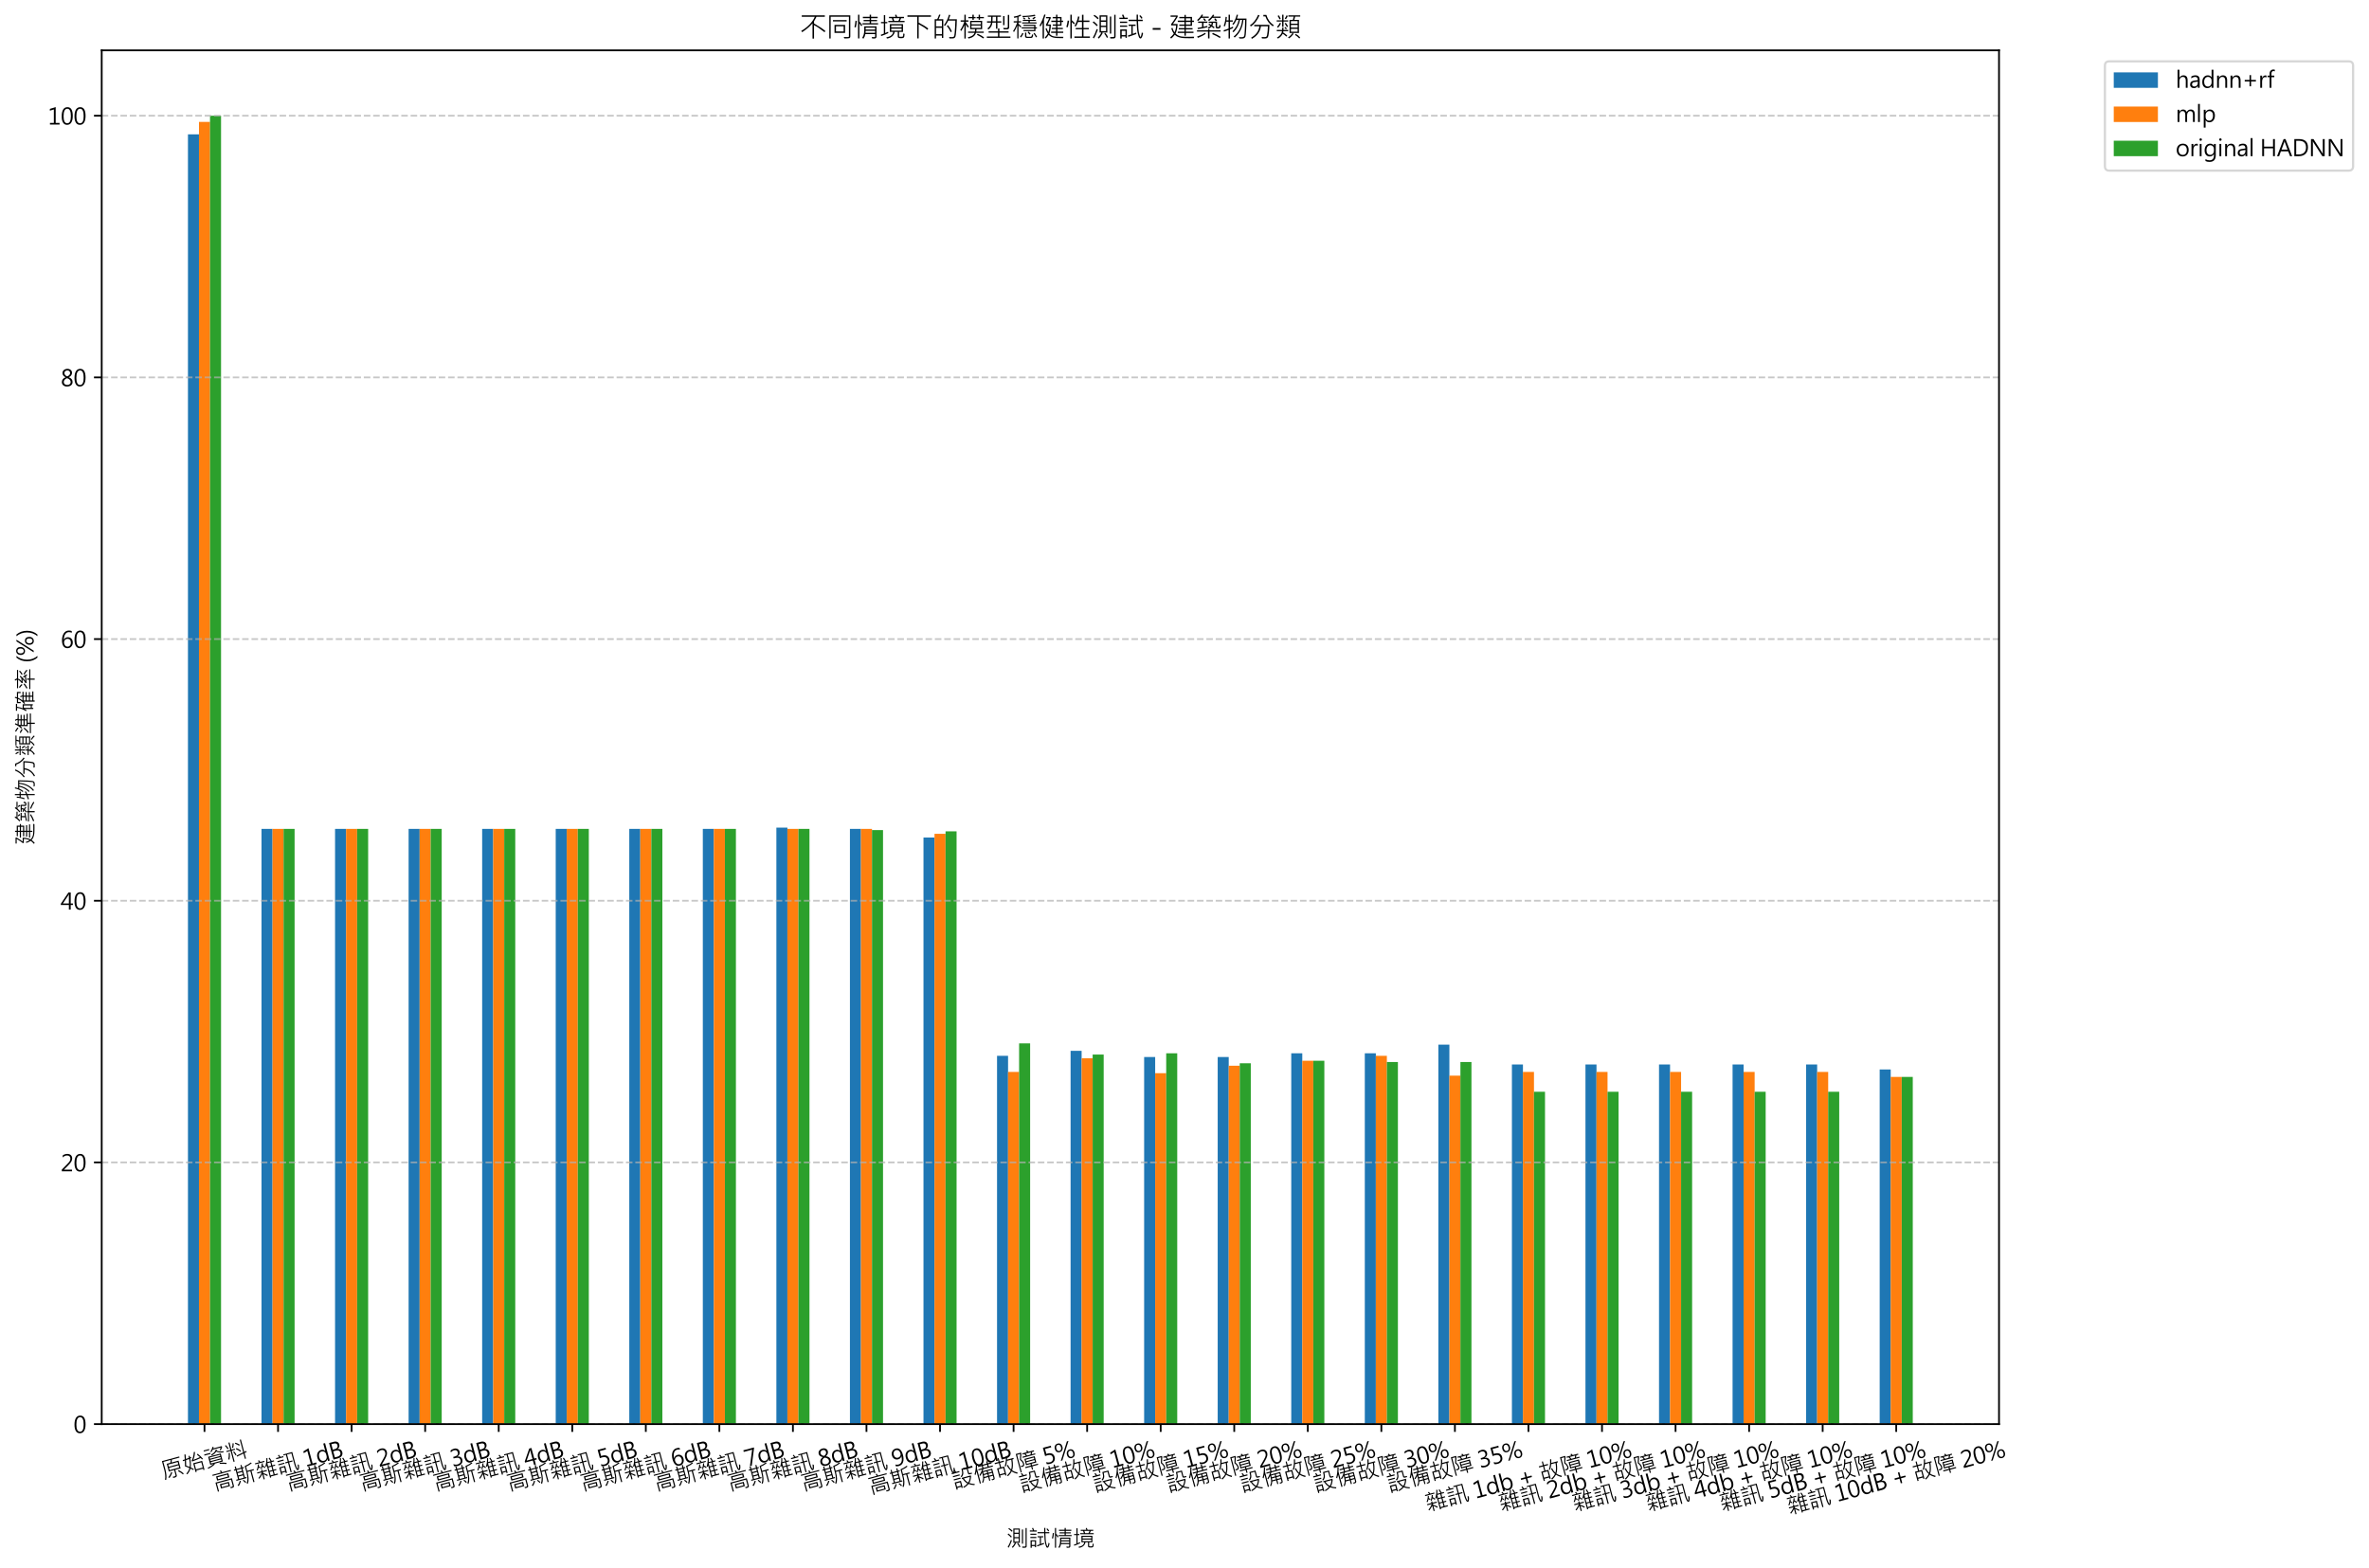 <?xml version="1.0" encoding="utf-8" standalone="no"?>
<!DOCTYPE svg PUBLIC "-//W3C//DTD SVG 1.1//EN"
  "http://www.w3.org/Graphics/SVG/1.1/DTD/svg11.dtd">
<svg xmlns:xlink="http://www.w3.org/1999/xlink" width="1072.98pt" height="710.303pt" viewBox="0 0 1072.98 710.303" xmlns="http://www.w3.org/2000/svg" version="1.1">
 <defs>
  <style type="text/css">*{stroke-linejoin: round; stroke-linecap: butt}</style>
 </defs>
 <g id="figure_1">
  <g id="patch_1">
   <path d="M 0 710.303 
L 1072.98 710.303 
L 1072.98 0 
L 0 0 
z
" style="fill: #ffffff"/>
  </g>
  <g id="axes_1">
   <g id="patch_2">
    <path d="M 46.066 645.143 
L 905.406 645.143 
L 905.406 22.793 
L 46.066 22.793 
z
" style="fill: #ffffff"/>
   </g>
   <g id="patch_3">
    <path d="M 85.127 645.143 
L 90.124 645.143 
L 90.124 60.855 
L 85.127 60.855 
z
" clip-path="url(#p8baf438532)" style="fill: #1f77b4"/>
   </g>
   <g id="patch_4">
    <path d="M 118.441 645.143 
L 123.438 645.143 
L 123.438 375.472 
L 118.441 375.472 
z
" clip-path="url(#p8baf438532)" style="fill: #1f77b4"/>
   </g>
   <g id="patch_5">
    <path d="M 151.755 645.143 
L 156.752 645.143 
L 156.752 375.472 
L 151.755 375.472 
z
" clip-path="url(#p8baf438532)" style="fill: #1f77b4"/>
   </g>
   <g id="patch_6">
    <path d="M 185.069 645.143 
L 190.066 645.143 
L 190.066 375.472 
L 185.069 375.472 
z
" clip-path="url(#p8baf438532)" style="fill: #1f77b4"/>
   </g>
   <g id="patch_7">
    <path d="M 218.383 645.143 
L 223.38 645.143 
L 223.38 375.472 
L 218.383 375.472 
z
" clip-path="url(#p8baf438532)" style="fill: #1f77b4"/>
   </g>
   <g id="patch_8">
    <path d="M 251.698 645.143 
L 256.695 645.143 
L 256.695 375.472 
L 251.698 375.472 
z
" clip-path="url(#p8baf438532)" style="fill: #1f77b4"/>
   </g>
   <g id="patch_9">
    <path d="M 285.012 645.143 
L 290.009 645.143 
L 290.009 375.472 
L 285.012 375.472 
z
" clip-path="url(#p8baf438532)" style="fill: #1f77b4"/>
   </g>
   <g id="patch_10">
    <path d="M 318.326 645.143 
L 323.323 645.143 
L 323.323 375.472 
L 318.326 375.472 
z
" clip-path="url(#p8baf438532)" style="fill: #1f77b4"/>
   </g>
   <g id="patch_11">
    <path d="M 351.64 645.143 
L 356.637 645.143 
L 356.637 374.91 
L 351.64 374.91 
z
" clip-path="url(#p8baf438532)" style="fill: #1f77b4"/>
   </g>
   <g id="patch_12">
    <path d="M 384.954 645.143 
L 389.952 645.143 
L 389.952 375.472 
L 384.954 375.472 
z
" clip-path="url(#p8baf438532)" style="fill: #1f77b4"/>
   </g>
   <g id="patch_13">
    <path d="M 418.269 645.143 
L 423.266 645.143 
L 423.266 379.405 
L 418.269 379.405 
z
" clip-path="url(#p8baf438532)" style="fill: #1f77b4"/>
   </g>
   <g id="patch_14">
    <path d="M 451.583 645.143 
L 456.58 645.143 
L 456.58 478.284 
L 451.583 478.284 
z
" clip-path="url(#p8baf438532)" style="fill: #1f77b4"/>
   </g>
   <g id="patch_15">
    <path d="M 484.897 645.143 
L 489.894 645.143 
L 489.894 476.037 
L 484.897 476.037 
z
" clip-path="url(#p8baf438532)" style="fill: #1f77b4"/>
   </g>
   <g id="patch_16">
    <path d="M 518.211 645.143 
L 523.208 645.143 
L 523.208 478.846 
L 518.211 478.846 
z
" clip-path="url(#p8baf438532)" style="fill: #1f77b4"/>
   </g>
   <g id="patch_17">
    <path d="M 551.525 645.143 
L 556.523 645.143 
L 556.523 478.846 
L 551.525 478.846 
z
" clip-path="url(#p8baf438532)" style="fill: #1f77b4"/>
   </g>
   <g id="patch_18">
    <path d="M 584.84 645.143 
L 589.837 645.143 
L 589.837 477.16 
L 584.84 477.16 
z
" clip-path="url(#p8baf438532)" style="fill: #1f77b4"/>
   </g>
   <g id="patch_19">
    <path d="M 618.154 645.143 
L 623.151 645.143 
L 623.151 477.16 
L 618.154 477.16 
z
" clip-path="url(#p8baf438532)" style="fill: #1f77b4"/>
   </g>
   <g id="patch_20">
    <path d="M 651.468 645.143 
L 656.465 645.143 
L 656.465 473.228 
L 651.468 473.228 
z
" clip-path="url(#p8baf438532)" style="fill: #1f77b4"/>
   </g>
   <g id="patch_21">
    <path d="M 684.782 645.143 
L 689.779 645.143 
L 689.779 482.217 
L 684.782 482.217 
z
" clip-path="url(#p8baf438532)" style="fill: #1f77b4"/>
   </g>
   <g id="patch_22">
    <path d="M 718.096 645.143 
L 723.094 645.143 
L 723.094 482.217 
L 718.096 482.217 
z
" clip-path="url(#p8baf438532)" style="fill: #1f77b4"/>
   </g>
   <g id="patch_23">
    <path d="M 751.411 645.143 
L 756.408 645.143 
L 756.408 482.217 
L 751.411 482.217 
z
" clip-path="url(#p8baf438532)" style="fill: #1f77b4"/>
   </g>
   <g id="patch_24">
    <path d="M 784.725 645.143 
L 789.722 645.143 
L 789.722 482.217 
L 784.725 482.217 
z
" clip-path="url(#p8baf438532)" style="fill: #1f77b4"/>
   </g>
   <g id="patch_25">
    <path d="M 818.039 645.143 
L 823.036 645.143 
L 823.036 482.217 
L 818.039 482.217 
z
" clip-path="url(#p8baf438532)" style="fill: #1f77b4"/>
   </g>
   <g id="patch_26">
    <path d="M 851.353 645.143 
L 856.35 645.143 
L 856.35 484.464 
L 851.353 484.464 
z
" clip-path="url(#p8baf438532)" style="fill: #1f77b4"/>
   </g>
   <g id="patch_27">
    <path d="M 90.124 645.143 
L 95.121 645.143 
L 95.121 55.237 
L 90.124 55.237 
z
" clip-path="url(#p8baf438532)" style="fill: #ff7f0e"/>
   </g>
   <g id="patch_28">
    <path d="M 123.438 645.143 
L 128.435 645.143 
L 128.435 375.472 
L 123.438 375.472 
z
" clip-path="url(#p8baf438532)" style="fill: #ff7f0e"/>
   </g>
   <g id="patch_29">
    <path d="M 156.752 645.143 
L 161.749 645.143 
L 161.749 375.472 
L 156.752 375.472 
z
" clip-path="url(#p8baf438532)" style="fill: #ff7f0e"/>
   </g>
   <g id="patch_30">
    <path d="M 190.066 645.143 
L 195.063 645.143 
L 195.063 375.472 
L 190.066 375.472 
z
" clip-path="url(#p8baf438532)" style="fill: #ff7f0e"/>
   </g>
   <g id="patch_31">
    <path d="M 223.38 645.143 
L 228.378 645.143 
L 228.378 375.472 
L 223.38 375.472 
z
" clip-path="url(#p8baf438532)" style="fill: #ff7f0e"/>
   </g>
   <g id="patch_32">
    <path d="M 256.695 645.143 
L 261.692 645.143 
L 261.692 375.472 
L 256.695 375.472 
z
" clip-path="url(#p8baf438532)" style="fill: #ff7f0e"/>
   </g>
   <g id="patch_33">
    <path d="M 290.009 645.143 
L 295.006 645.143 
L 295.006 375.472 
L 290.009 375.472 
z
" clip-path="url(#p8baf438532)" style="fill: #ff7f0e"/>
   </g>
   <g id="patch_34">
    <path d="M 323.323 645.143 
L 328.32 645.143 
L 328.32 375.472 
L 323.323 375.472 
z
" clip-path="url(#p8baf438532)" style="fill: #ff7f0e"/>
   </g>
   <g id="patch_35">
    <path d="M 356.637 645.143 
L 361.634 645.143 
L 361.634 375.472 
L 356.637 375.472 
z
" clip-path="url(#p8baf438532)" style="fill: #ff7f0e"/>
   </g>
   <g id="patch_36">
    <path d="M 389.952 645.143 
L 394.949 645.143 
L 394.949 375.472 
L 389.952 375.472 
z
" clip-path="url(#p8baf438532)" style="fill: #ff7f0e"/>
   </g>
   <g id="patch_37">
    <path d="M 423.266 645.143 
L 428.263 645.143 
L 428.263 377.719 
L 423.266 377.719 
z
" clip-path="url(#p8baf438532)" style="fill: #ff7f0e"/>
   </g>
   <g id="patch_38">
    <path d="M 456.58 645.143 
L 461.577 645.143 
L 461.577 485.588 
L 456.58 485.588 
z
" clip-path="url(#p8baf438532)" style="fill: #ff7f0e"/>
   </g>
   <g id="patch_39">
    <path d="M 489.894 645.143 
L 494.891 645.143 
L 494.891 479.408 
L 489.894 479.408 
z
" clip-path="url(#p8baf438532)" style="fill: #ff7f0e"/>
   </g>
   <g id="patch_40">
    <path d="M 523.208 645.143 
L 528.206 645.143 
L 528.206 486.149 
L 523.208 486.149 
z
" clip-path="url(#p8baf438532)" style="fill: #ff7f0e"/>
   </g>
   <g id="patch_41">
    <path d="M 556.523 645.143 
L 561.52 645.143 
L 561.52 482.779 
L 556.523 482.779 
z
" clip-path="url(#p8baf438532)" style="fill: #ff7f0e"/>
   </g>
   <g id="patch_42">
    <path d="M 589.837 645.143 
L 594.834 645.143 
L 594.834 480.531 
L 589.837 480.531 
z
" clip-path="url(#p8baf438532)" style="fill: #ff7f0e"/>
   </g>
   <g id="patch_43">
    <path d="M 623.151 645.143 
L 628.148 645.143 
L 628.148 478.284 
L 623.151 478.284 
z
" clip-path="url(#p8baf438532)" style="fill: #ff7f0e"/>
   </g>
   <g id="patch_44">
    <path d="M 656.465 645.143 
L 661.462 645.143 
L 661.462 487.273 
L 656.465 487.273 
z
" clip-path="url(#p8baf438532)" style="fill: #ff7f0e"/>
   </g>
   <g id="patch_45">
    <path d="M 689.779 645.143 
L 694.777 645.143 
L 694.777 485.588 
L 689.779 485.588 
z
" clip-path="url(#p8baf438532)" style="fill: #ff7f0e"/>
   </g>
   <g id="patch_46">
    <path d="M 723.094 645.143 
L 728.091 645.143 
L 728.091 485.588 
L 723.094 485.588 
z
" clip-path="url(#p8baf438532)" style="fill: #ff7f0e"/>
   </g>
   <g id="patch_47">
    <path d="M 756.408 645.143 
L 761.405 645.143 
L 761.405 485.588 
L 756.408 485.588 
z
" clip-path="url(#p8baf438532)" style="fill: #ff7f0e"/>
   </g>
   <g id="patch_48">
    <path d="M 789.722 645.143 
L 794.719 645.143 
L 794.719 485.588 
L 789.722 485.588 
z
" clip-path="url(#p8baf438532)" style="fill: #ff7f0e"/>
   </g>
   <g id="patch_49">
    <path d="M 823.036 645.143 
L 828.033 645.143 
L 828.033 485.588 
L 823.036 485.588 
z
" clip-path="url(#p8baf438532)" style="fill: #ff7f0e"/>
   </g>
   <g id="patch_50">
    <path d="M 856.35 645.143 
L 861.348 645.143 
L 861.348 487.835 
L 856.35 487.835 
z
" clip-path="url(#p8baf438532)" style="fill: #ff7f0e"/>
   </g>
   <g id="patch_51">
    <path d="M 95.121 645.143 
L 100.118 645.143 
L 100.118 52.428 
L 95.121 52.428 
z
" clip-path="url(#p8baf438532)" style="fill: #2ca02c"/>
   </g>
   <g id="patch_52">
    <path d="M 128.435 645.143 
L 133.432 645.143 
L 133.432 375.472 
L 128.435 375.472 
z
" clip-path="url(#p8baf438532)" style="fill: #2ca02c"/>
   </g>
   <g id="patch_53">
    <path d="M 161.749 645.143 
L 166.746 645.143 
L 166.746 375.472 
L 161.749 375.472 
z
" clip-path="url(#p8baf438532)" style="fill: #2ca02c"/>
   </g>
   <g id="patch_54">
    <path d="M 195.063 645.143 
L 200.061 645.143 
L 200.061 375.472 
L 195.063 375.472 
z
" clip-path="url(#p8baf438532)" style="fill: #2ca02c"/>
   </g>
   <g id="patch_55">
    <path d="M 228.378 645.143 
L 233.375 645.143 
L 233.375 375.472 
L 228.378 375.472 
z
" clip-path="url(#p8baf438532)" style="fill: #2ca02c"/>
   </g>
   <g id="patch_56">
    <path d="M 261.692 645.143 
L 266.689 645.143 
L 266.689 375.472 
L 261.692 375.472 
z
" clip-path="url(#p8baf438532)" style="fill: #2ca02c"/>
   </g>
   <g id="patch_57">
    <path d="M 295.006 645.143 
L 300.003 645.143 
L 300.003 375.472 
L 295.006 375.472 
z
" clip-path="url(#p8baf438532)" style="fill: #2ca02c"/>
   </g>
   <g id="patch_58">
    <path d="M 328.32 645.143 
L 333.317 645.143 
L 333.317 375.472 
L 328.32 375.472 
z
" clip-path="url(#p8baf438532)" style="fill: #2ca02c"/>
   </g>
   <g id="patch_59">
    <path d="M 361.634 645.143 
L 366.632 645.143 
L 366.632 375.472 
L 361.634 375.472 
z
" clip-path="url(#p8baf438532)" style="fill: #2ca02c"/>
   </g>
   <g id="patch_60">
    <path d="M 394.949 645.143 
L 399.946 645.143 
L 399.946 376.034 
L 394.949 376.034 
z
" clip-path="url(#p8baf438532)" style="fill: #2ca02c"/>
   </g>
   <g id="patch_61">
    <path d="M 428.263 645.143 
L 433.26 645.143 
L 433.26 376.596 
L 428.263 376.596 
z
" clip-path="url(#p8baf438532)" style="fill: #2ca02c"/>
   </g>
   <g id="patch_62">
    <path d="M 461.577 645.143 
L 466.574 645.143 
L 466.574 472.666 
L 461.577 472.666 
z
" clip-path="url(#p8baf438532)" style="fill: #2ca02c"/>
   </g>
   <g id="patch_63">
    <path d="M 494.891 645.143 
L 499.888 645.143 
L 499.888 477.722 
L 494.891 477.722 
z
" clip-path="url(#p8baf438532)" style="fill: #2ca02c"/>
   </g>
   <g id="patch_64">
    <path d="M 528.206 645.143 
L 533.203 645.143 
L 533.203 477.16 
L 528.206 477.16 
z
" clip-path="url(#p8baf438532)" style="fill: #2ca02c"/>
   </g>
   <g id="patch_65">
    <path d="M 561.52 645.143 
L 566.517 645.143 
L 566.517 481.655 
L 561.52 481.655 
z
" clip-path="url(#p8baf438532)" style="fill: #2ca02c"/>
   </g>
   <g id="patch_66">
    <path d="M 594.834 645.143 
L 599.831 645.143 
L 599.831 480.531 
L 594.834 480.531 
z
" clip-path="url(#p8baf438532)" style="fill: #2ca02c"/>
   </g>
   <g id="patch_67">
    <path d="M 628.148 645.143 
L 633.145 645.143 
L 633.145 481.093 
L 628.148 481.093 
z
" clip-path="url(#p8baf438532)" style="fill: #2ca02c"/>
   </g>
   <g id="patch_68">
    <path d="M 661.462 645.143 
L 666.459 645.143 
L 666.459 481.093 
L 661.462 481.093 
z
" clip-path="url(#p8baf438532)" style="fill: #2ca02c"/>
   </g>
   <g id="patch_69">
    <path d="M 694.777 645.143 
L 699.774 645.143 
L 699.774 494.577 
L 694.777 494.577 
z
" clip-path="url(#p8baf438532)" style="fill: #2ca02c"/>
   </g>
   <g id="patch_70">
    <path d="M 728.091 645.143 
L 733.088 645.143 
L 733.088 494.577 
L 728.091 494.577 
z
" clip-path="url(#p8baf438532)" style="fill: #2ca02c"/>
   </g>
   <g id="patch_71">
    <path d="M 761.405 645.143 
L 766.402 645.143 
L 766.402 494.577 
L 761.405 494.577 
z
" clip-path="url(#p8baf438532)" style="fill: #2ca02c"/>
   </g>
   <g id="patch_72">
    <path d="M 794.719 645.143 
L 799.716 645.143 
L 799.716 494.577 
L 794.719 494.577 
z
" clip-path="url(#p8baf438532)" style="fill: #2ca02c"/>
   </g>
   <g id="patch_73">
    <path d="M 828.033 645.143 
L 833.031 645.143 
L 833.031 494.577 
L 828.033 494.577 
z
" clip-path="url(#p8baf438532)" style="fill: #2ca02c"/>
   </g>
   <g id="patch_74">
    <path d="M 861.348 645.143 
L 866.345 645.143 
L 866.345 487.835 
L 861.348 487.835 
z
" clip-path="url(#p8baf438532)" style="fill: #2ca02c"/>
   </g>
   <g id="matplotlib.axis_1">
    <g id="xtick_1">
     <g id="line2d_1">
      <defs>
       <path id="me8283351cd" d="M 0 0 
L 0 3.5 
" style="stroke: #000000; stroke-width: 0.8"/>
      </defs>
      <g>
       <use xlink:href="#me8283351cd" x="92.622" y="645.143" style="stroke: #000000; stroke-width: 0.8"/>
      </g>
     </g>
     <g id="text_1">
      <!-- 原始資料 -->
      <g transform="translate(74.016 670.217) rotate(-15) scale(0.1 -0.1)">
       <defs>
        <path id="MicrosoftJhengHeiRegular-539f" d="M 6003 4813 
L 3763 4813 
Q 3638 4375 3481 4050 
L 5516 4050 
L 5516 1784 
L 3963 1784 
L 3963 178 
Q 3963 -13 3814 -161 
Q 3666 -309 3150 -309 
Q 2984 -309 2828 -294 
L 2700 38 
L 3431 50 
Q 3519 50 3576 125 
Q 3634 200 3634 294 
L 3634 1784 
L 2059 1784 
L 2059 4050 
L 3103 4050 
Q 3294 4369 3413 4813 
L 1269 4813 
L 1269 2547 
Q 1269 797 716 -341 
L 409 -159 
Q 663 291 798 1045 
Q 934 1800 934 2528 
L 934 5131 
L 6003 5131 
L 6003 4813 
z
M 5184 3097 
L 5184 3731 
L 2388 3731 
L 2388 3097 
L 5184 3097 
z
M 5184 2113 
L 5184 2784 
L 2388 2784 
L 2388 2113 
L 5184 2113 
z
M 5997 172 
L 5728 -56 
Q 5288 634 4603 1197 
L 4878 1447 
Q 5559 803 5997 172 
z
M 2956 1275 
Q 2531 628 1784 -31 
L 1509 225 
Q 2313 878 2656 1441 
L 2956 1275 
z
" transform="scale(0.016)"/>
        <path id="MicrosoftJhengHeiRegular-59cb" d="M 6069 2784 
L 5778 2625 
Q 5675 2872 5528 3144 
Q 4588 2956 2919 2809 
L 2847 3097 
Q 3572 3822 4084 5294 
L 4403 5209 
Q 4003 3925 3341 3175 
Q 4378 3253 5363 3438 
Q 5125 3844 4722 4359 
L 4997 4531 
Q 5716 3600 6069 2784 
z
M 2950 3834 
Q 2744 3800 2619 3781 
Q 2547 2444 2113 1288 
Q 2572 913 2828 641 
L 2631 384 
Q 2216 781 1959 997 
Q 1478 209 666 -341 
L 441 -91 
Q 1275 469 1703 1209 
Q 1206 1625 609 2009 
Q 803 2719 991 3591 
L 453 3572 
L 441 3897 
Q 644 3891 1063 3916 
Q 1263 4947 1313 5288 
L 1638 5241 
Q 1563 4731 1409 3956 
Q 1906 3988 2309 4050 
Q 2338 4263 2338 4575 
L 2663 4569 
Q 2663 4291 2644 4097 
L 2950 4147 
L 2950 3834 
z
M 2291 3731 
Q 1894 3666 1344 3622 
Q 1200 2947 991 2131 
L 1850 1516 
Q 2216 2344 2291 3731 
z
M 5703 -347 
L 5375 -347 
L 5375 50 
L 3413 50 
L 3413 -347 
L 3078 -347 
L 3078 2253 
L 5703 2253 
L 5703 -347 
z
M 5375 378 
L 5375 1931 
L 3413 1931 
L 3413 378 
L 5375 378 
z
" transform="scale(0.016)"/>
        <path id="MicrosoftJhengHeiRegular-8cc7" d="M 5900 4494 
Q 5575 4034 5300 3769 
L 5056 4000 
Q 5303 4250 5522 4544 
L 3181 4544 
Q 2922 4216 2597 3969 
L 2375 4191 
Q 2925 4603 3303 5319 
L 3616 5209 
L 3413 4856 
L 5900 4856 
L 5900 4494 
z
M 2216 4678 
L 603 4678 
L 603 4984 
L 2216 4984 
L 2216 4678 
z
M 6034 3322 
L 5894 3009 
Q 4666 3191 3981 3756 
Q 3431 3228 2516 3028 
L 2344 3334 
Q 3522 3516 3969 4294 
L 4319 4231 
Q 4300 4153 4172 3981 
Q 4819 3450 6034 3322 
z
M 2266 3525 
L 475 3525 
L 475 3847 
L 2266 3847 
L 2266 3525 
z
M 5075 575 
L 2534 575 
L 2694 366 
Q 1703 -134 594 -366 
L 428 -63 
Q 1456 109 2381 575 
L 1388 575 
L 1388 2919 
L 5075 2919 
L 5075 575 
z
M 4744 2253 
L 4744 2619 
L 1728 2619 
L 1728 2253 
L 4744 2253 
z
M 4744 1569 
L 4744 1966 
L 1728 1966 
L 1728 1569 
L 4744 1569 
z
M 4744 878 
L 4744 1281 
L 1728 1281 
L 1728 878 
L 4744 878 
z
M 5997 -78 
L 5844 -372 
Q 4909 -22 3988 166 
L 4147 453 
Q 5144 250 5997 -78 
z
" transform="scale(0.016)"/>
        <path id="MicrosoftJhengHeiRegular-6599" d="M 3028 2875 
L 2041 2875 
L 2041 -319 
L 1709 -319 
L 1709 2875 
L 525 2875 
L 525 3181 
L 1709 3181 
L 1709 5294 
L 2041 5294 
L 2041 3181 
L 3028 3181 
L 3028 2875 
z
M 6028 1422 
L 5369 1294 
L 5369 -331 
L 5044 -331 
L 5044 1228 
L 3059 856 
L 3016 1178 
L 5044 1563 
L 5044 5275 
L 5369 5275 
L 5369 1625 
L 5984 1741 
L 6028 1422 
z
M 3109 4722 
Q 2903 4013 2644 3525 
L 2338 3675 
Q 2619 4147 2816 4838 
L 3109 4722 
z
M 1331 3694 
L 1013 3566 
Q 903 4034 544 4709 
L 831 4838 
Q 1194 4194 1331 3694 
z
M 4691 3928 
L 4441 3681 
Q 4053 4119 3413 4556 
L 3634 4794 
Q 4166 4456 4691 3928 
z
M 4581 2203 
L 4331 1947 
Q 4006 2431 3284 3016 
L 3525 3250 
Q 4147 2747 4581 2203 
z
M 3059 1422 
L 2725 1313 
Q 2650 1747 2328 2406 
L 2625 2509 
Q 2947 1847 3059 1422 
z
M 1369 2413 
Q 1144 1319 775 609 
L 453 750 
Q 828 1441 1069 2509 
L 1369 2413 
z
" transform="scale(0.016)"/>
       </defs>
       <use xlink:href="#MicrosoftJhengHeiRegular-539f"/>
       <use xlink:href="#MicrosoftJhengHeiRegular-59cb" x="100"/>
       <use xlink:href="#MicrosoftJhengHeiRegular-8cc7" x="200"/>
       <use xlink:href="#MicrosoftJhengHeiRegular-6599" x="300"/>
      </g>
     </g>
    </g>
    <g id="xtick_2">
     <g id="line2d_2">
      <g>
       <use xlink:href="#me8283351cd" x="125.936" y="645.143" style="stroke: #000000; stroke-width: 0.8"/>
      </g>
     </g>
     <g id="text_2">
      <!-- 高斯雜訊 1dB -->
      <g transform="translate(97.297 675.594) rotate(-15) scale(0.1 -0.1)">
       <defs>
        <path id="MicrosoftJhengHeiRegular-9ad8" d="M 5913 4391 
L 525 4391 
L 525 4697 
L 3059 4697 
Q 3034 4881 2875 5209 
L 3200 5313 
Q 3309 5094 3406 4697 
L 5913 4697 
L 5913 4391 
z
M 5013 2766 
L 1428 2766 
L 1428 3981 
L 5013 3981 
L 5013 2766 
z
M 4659 3078 
L 4659 3659 
L 1772 3659 
L 1772 3078 
L 4659 3078 
z
M 5638 178 
Q 5638 -47 5522 -184 
Q 5406 -322 4966 -322 
Q 4822 -322 4616 -313 
L 4506 19 
Q 4894 3 5025 3 
Q 5306 3 5306 238 
L 5306 2016 
L 1147 2016 
L 1147 -319 
L 819 -319 
L 819 2338 
L 5638 2338 
L 5638 178 
z
M 4531 331 
L 1906 331 
L 1906 1581 
L 4531 1581 
L 4531 331 
z
M 4191 641 
L 4191 1269 
L 2253 1269 
L 2253 641 
L 4191 641 
z
" transform="scale(0.016)"/>
        <path id="MicrosoftJhengHeiRegular-65af" d="M 3450 4238 
L 2994 4238 
L 2994 1606 
L 3438 1606 
L 3438 1294 
L 441 1294 
L 441 1606 
L 997 1606 
L 997 4238 
L 538 4238 
L 538 4544 
L 997 4544 
L 997 5275 
L 1319 5275 
L 1319 4544 
L 2669 4544 
L 2669 5275 
L 2994 5275 
L 2994 4544 
L 3450 4544 
L 3450 4238 
z
M 2669 3616 
L 2669 4238 
L 1319 4238 
L 1319 3616 
L 2669 3616 
z
M 2669 2625 
L 2669 3291 
L 1319 3291 
L 1319 2625 
L 2669 2625 
z
M 2669 1606 
L 2669 2303 
L 1319 2303 
L 1319 1606 
L 2669 1606 
z
M 5997 2925 
L 5288 2925 
L 5288 -319 
L 4959 -319 
L 4959 2925 
L 4097 2925 
Q 4131 794 3366 -325 
L 3059 -147 
Q 3788 891 3788 2741 
L 3788 4744 
Q 4863 4875 5716 5259 
L 5919 4991 
Q 5075 4622 4109 4475 
L 4109 3244 
L 5997 3244 
L 5997 2925 
z
M 1650 891 
Q 1200 169 697 -300 
L 416 -56 
Q 931 334 1375 1081 
L 1650 891 
z
M 3009 250 
L 2725 72 
Q 2559 450 2188 884 
L 2450 1050 
Q 2825 631 3009 250 
z
" transform="scale(0.016)"/>
        <path id="MicrosoftJhengHeiRegular-96dc" d="M 6003 -44 
L 3922 -44 
L 3922 -319 
L 3609 -319 
L 3609 3284 
Q 3522 3109 3372 2900 
L 3156 3156 
Q 3769 4122 4025 5319 
L 4325 5209 
Q 4228 4763 4013 4159 
L 4959 4159 
Q 4822 4647 4641 5094 
L 4947 5216 
Q 5119 4759 5281 4159 
L 5919 4159 
L 5919 3853 
L 5119 3853 
L 5119 2913 
L 5900 2913 
L 5900 2613 
L 5119 2613 
L 5119 1613 
L 5900 1613 
L 5900 1313 
L 5119 1313 
L 5119 275 
L 6003 275 
L 6003 -44 
z
M 4800 2913 
L 4800 3853 
L 3922 3853 
L 3922 2913 
L 4800 2913 
z
M 4800 1613 
L 4800 2613 
L 3922 2613 
L 3922 1613 
L 4800 1613 
z
M 4800 275 
L 4800 1313 
L 3922 1313 
L 3922 275 
L 4800 275 
z
M 3256 4416 
L 525 4416 
L 525 4716 
L 1778 4716 
Q 1716 4856 1538 5172 
L 1825 5313 
Q 1981 5056 2113 4716 
L 3256 4716 
L 3256 4416 
z
M 1753 3244 
L 1575 2981 
Q 1356 3228 1228 3316 
Q 975 2838 728 2572 
L 481 2753 
Q 1003 3350 1241 4231 
L 1538 4134 
Q 1481 3897 1356 3603 
Q 1591 3416 1753 3244 
z
M 3072 2944 
L 2859 2688 
Q 2572 3097 2369 3297 
Q 2247 3034 1972 2644 
L 1709 2803 
Q 2134 3381 2400 4225 
L 2688 4134 
Q 2613 3897 2491 3578 
Q 2809 3294 3072 2944 
z
M 3256 1747 
L 2053 1747 
L 2053 1472 
Q 2797 981 3181 609 
L 2975 331 
Q 2456 856 2053 1113 
L 2053 -319 
L 1734 -319 
L 1734 1241 
Q 1272 681 609 178 
L 403 434 
Q 1319 1106 1703 1747 
L 441 1747 
L 441 2059 
L 1734 2059 
L 1734 2463 
L 2053 2463 
L 2053 2059 
L 3256 2059 
L 3256 1747 
z
" transform="scale(0.016)"/>
        <path id="MicrosoftJhengHeiRegular-8a0a" d="M 2541 4300 
L 416 4300 
L 416 4616 
L 1409 4616 
Q 1322 4853 1131 5191 
L 1422 5331 
Q 1613 4994 1753 4616 
L 2541 4616 
L 2541 4300 
z
M 6181 1119 
Q 6113 506 5942 106 
Q 5772 -294 5556 -294 
Q 5222 -294 5100 376 
Q 4978 1047 4978 1491 
L 4978 4788 
L 3700 4788 
L 3700 2778 
L 4709 2778 
L 4709 2472 
L 3700 2472 
L 3700 -341 
L 3366 -341 
L 3366 2472 
L 2625 2472 
L 2625 2778 
L 3366 2778 
L 3366 4788 
L 2675 4788 
L 2675 5094 
L 5306 5094 
L 5306 1716 
Q 5306 891 5404 475 
Q 5503 59 5547 59 
Q 5591 59 5709 465 
Q 5828 872 5869 1300 
L 6181 1119 
z
M 2356 3366 
L 569 3366 
L 569 3681 
L 2356 3681 
L 2356 3366 
z
M 2338 2450 
L 569 2450 
L 569 2753 
L 2338 2753 
L 2338 2450 
z
M 2338 -225 
L 1997 -225 
L 1997 159 
L 959 159 
L 959 -325 
L 622 -325 
L 622 1819 
L 2338 1819 
L 2338 -225 
z
M 1997 469 
L 1997 1503 
L 959 1503 
L 959 469 
L 1997 469 
z
" transform="scale(0.016)"/>
        <path id="MicrosoftJhengHeiRegular-20" transform="scale(0.016)"/>
        <path id="MicrosoftJhengHeiRegular-31" d="M 3313 0 
L 594 0 
L 594 466 
L 1694 466 
L 1694 4272 
L 566 3931 
L 566 4434 
L 2216 4950 
L 2216 466 
L 3313 466 
L 3313 0 
z
" transform="scale(0.016)"/>
        <path id="MicrosoftJhengHeiRegular-64" d="M 3488 0 
L 2969 0 
L 2969 594 
L 2956 594 
Q 2572 -81 1763 -81 
Q 1106 -81 718 386 
Q 331 853 331 1647 
Q 331 2497 765 3017 
Q 1200 3538 1913 3538 
Q 2625 3538 2956 2972 
L 2969 2972 
L 2969 5116 
L 3488 5116 
L 3488 0 
z
M 2969 2081 
Q 2969 2506 2680 2800 
Q 2391 3094 1972 3094 
Q 1453 3094 1158 2711 
Q 863 2328 863 1675 
Q 863 1078 1145 720 
Q 1428 363 1906 363 
Q 2366 363 2667 698 
Q 2969 1034 2969 1556 
L 2969 2081 
z
" transform="scale(0.016)"/>
        <path id="MicrosoftJhengHeiRegular-42" d="M 641 0 
L 641 4841 
L 1994 4841 
Q 2597 4841 2965 4537 
Q 3334 4234 3334 3734 
Q 3334 3328 3117 3022 
Q 2900 2716 2503 2581 
L 2503 2569 
Q 2988 2522 3283 2206 
Q 3578 1891 3578 1388 
Q 3578 772 3136 386 
Q 2694 0 2019 0 
L 641 0 
z
M 1172 4347 
L 1172 2756 
L 1759 2756 
Q 2241 2756 2509 2986 
Q 2778 3216 2778 3628 
Q 2778 4347 1841 4347 
L 1172 4347 
z
M 1172 2266 
L 1172 494 
L 1956 494 
Q 2456 494 2739 733 
Q 3022 972 3022 1394 
Q 3022 2266 1828 2266 
L 1172 2266 
z
" transform="scale(0.016)"/>
       </defs>
       <use xlink:href="#MicrosoftJhengHeiRegular-9ad8"/>
       <use xlink:href="#MicrosoftJhengHeiRegular-65af" x="100"/>
       <use xlink:href="#MicrosoftJhengHeiRegular-96dc" x="200"/>
       <use xlink:href="#MicrosoftJhengHeiRegular-8a0a" x="300"/>
       <use xlink:href="#MicrosoftJhengHeiRegular-20" x="400"/>
       <use xlink:href="#MicrosoftJhengHeiRegular-31" x="425"/>
       <use xlink:href="#MicrosoftJhengHeiRegular-64" x="482.959"/>
       <use xlink:href="#MicrosoftJhengHeiRegular-42" x="546.338"/>
      </g>
     </g>
    </g>
    <g id="xtick_3">
     <g id="line2d_3">
      <g>
       <use xlink:href="#me8283351cd" x="159.251" y="645.143" style="stroke: #000000; stroke-width: 0.8"/>
      </g>
     </g>
     <g id="text_3">
      <!-- 高斯雜訊 2dB -->
      <g transform="translate(130.611 675.594) rotate(-15) scale(0.1 -0.1)">
       <defs>
        <path id="MicrosoftJhengHeiRegular-32" d="M 3219 0 
L 322 0 
L 322 472 
L 1731 1891 
Q 2431 2597 2592 2914 
Q 2753 3231 2753 3588 
Q 2753 4016 2511 4247 
Q 2269 4478 1816 4478 
Q 1169 4478 572 3919 
L 572 4475 
Q 1131 4922 1884 4922 
Q 2509 4922 2886 4575 
Q 3263 4228 3263 3634 
Q 3263 3178 3014 2736 
Q 2766 2294 2075 1603 
L 947 488 
L 947 475 
L 3219 475 
L 3219 0 
z
" transform="scale(0.016)"/>
       </defs>
       <use xlink:href="#MicrosoftJhengHeiRegular-9ad8"/>
       <use xlink:href="#MicrosoftJhengHeiRegular-65af" x="100"/>
       <use xlink:href="#MicrosoftJhengHeiRegular-96dc" x="200"/>
       <use xlink:href="#MicrosoftJhengHeiRegular-8a0a" x="300"/>
       <use xlink:href="#MicrosoftJhengHeiRegular-20" x="400"/>
       <use xlink:href="#MicrosoftJhengHeiRegular-32" x="425"/>
       <use xlink:href="#MicrosoftJhengHeiRegular-64" x="482.959"/>
       <use xlink:href="#MicrosoftJhengHeiRegular-42" x="546.338"/>
      </g>
     </g>
    </g>
    <g id="xtick_4">
     <g id="line2d_4">
      <g>
       <use xlink:href="#me8283351cd" x="192.565" y="645.143" style="stroke: #000000; stroke-width: 0.8"/>
      </g>
     </g>
     <g id="text_4">
      <!-- 高斯雜訊 3dB -->
      <g transform="translate(163.926 675.594) rotate(-15) scale(0.1 -0.1)">
       <defs>
        <path id="MicrosoftJhengHeiRegular-33" d="M 438 756 
Q 934 363 1556 363 
Q 2056 363 2370 616 
Q 2684 869 2684 1313 
Q 2684 2281 1319 2281 
L 919 2281 
L 919 2728 
L 1300 2728 
Q 2513 2728 2513 3634 
Q 2513 4475 1588 4475 
Q 1075 4475 625 4122 
L 625 4644 
Q 1088 4922 1719 4922 
Q 2294 4922 2670 4606 
Q 3047 4291 3047 3769 
Q 3047 2819 2075 2538 
L 2075 2525 
Q 2591 2481 2905 2162 
Q 3219 1844 3219 1369 
Q 3219 706 2742 312 
Q 2266 -81 1525 -81 
Q 844 -81 438 178 
L 438 756 
z
" transform="scale(0.016)"/>
       </defs>
       <use xlink:href="#MicrosoftJhengHeiRegular-9ad8"/>
       <use xlink:href="#MicrosoftJhengHeiRegular-65af" x="100"/>
       <use xlink:href="#MicrosoftJhengHeiRegular-96dc" x="200"/>
       <use xlink:href="#MicrosoftJhengHeiRegular-8a0a" x="300"/>
       <use xlink:href="#MicrosoftJhengHeiRegular-20" x="400"/>
       <use xlink:href="#MicrosoftJhengHeiRegular-33" x="425"/>
       <use xlink:href="#MicrosoftJhengHeiRegular-64" x="482.959"/>
       <use xlink:href="#MicrosoftJhengHeiRegular-42" x="546.338"/>
      </g>
     </g>
    </g>
    <g id="xtick_5">
     <g id="line2d_5">
      <g>
       <use xlink:href="#me8283351cd" x="225.879" y="645.143" style="stroke: #000000; stroke-width: 0.8"/>
      </g>
     </g>
     <g id="text_5">
      <!-- 高斯雜訊 4dB -->
      <g transform="translate(197.24 675.594) rotate(-15) scale(0.1 -0.1)">
       <defs>
        <path id="MicrosoftJhengHeiRegular-34" d="M 3472 1300 
L 2847 1300 
L 2847 0 
L 2328 0 
L 2328 1300 
L 41 1300 
L 41 1644 
L 2203 4841 
L 2847 4841 
L 2847 1731 
L 3472 1731 
L 3472 1300 
z
M 2328 1731 
L 2328 3863 
Q 2328 4084 2341 4366 
L 2328 4366 
Q 2303 4297 2144 3994 
L 622 1731 
L 2328 1731 
z
" transform="scale(0.016)"/>
       </defs>
       <use xlink:href="#MicrosoftJhengHeiRegular-9ad8"/>
       <use xlink:href="#MicrosoftJhengHeiRegular-65af" x="100"/>
       <use xlink:href="#MicrosoftJhengHeiRegular-96dc" x="200"/>
       <use xlink:href="#MicrosoftJhengHeiRegular-8a0a" x="300"/>
       <use xlink:href="#MicrosoftJhengHeiRegular-20" x="400"/>
       <use xlink:href="#MicrosoftJhengHeiRegular-34" x="425"/>
       <use xlink:href="#MicrosoftJhengHeiRegular-64" x="482.959"/>
       <use xlink:href="#MicrosoftJhengHeiRegular-42" x="546.338"/>
      </g>
     </g>
    </g>
    <g id="xtick_6">
     <g id="line2d_6">
      <g>
       <use xlink:href="#me8283351cd" x="259.193" y="645.143" style="stroke: #000000; stroke-width: 0.8"/>
      </g>
     </g>
     <g id="text_6">
      <!-- 高斯雜訊 5dB -->
      <g transform="translate(230.554 675.594) rotate(-15) scale(0.1 -0.1)">
       <defs>
        <path id="MicrosoftJhengHeiRegular-35" d="M 553 684 
Q 1047 363 1559 363 
Q 2072 363 2394 658 
Q 2716 953 2716 1441 
Q 2716 1931 2394 2200 
Q 2072 2469 1466 2469 
Q 1275 2469 706 2431 
L 706 4841 
L 3025 4841 
L 3025 4366 
L 1203 4366 
L 1203 2916 
Q 1475 2931 1616 2931 
Q 2378 2931 2811 2548 
Q 3244 2166 3244 1472 
Q 3244 750 2775 334 
Q 2306 -81 1544 -81 
Q 875 -81 553 119 
L 553 684 
z
" transform="scale(0.016)"/>
       </defs>
       <use xlink:href="#MicrosoftJhengHeiRegular-9ad8"/>
       <use xlink:href="#MicrosoftJhengHeiRegular-65af" x="100"/>
       <use xlink:href="#MicrosoftJhengHeiRegular-96dc" x="200"/>
       <use xlink:href="#MicrosoftJhengHeiRegular-8a0a" x="300"/>
       <use xlink:href="#MicrosoftJhengHeiRegular-20" x="400"/>
       <use xlink:href="#MicrosoftJhengHeiRegular-35" x="425"/>
       <use xlink:href="#MicrosoftJhengHeiRegular-64" x="482.959"/>
       <use xlink:href="#MicrosoftJhengHeiRegular-42" x="546.338"/>
      </g>
     </g>
    </g>
    <g id="xtick_7">
     <g id="line2d_7">
      <g>
       <use xlink:href="#me8283351cd" x="292.507" y="645.143" style="stroke: #000000; stroke-width: 0.8"/>
      </g>
     </g>
     <g id="text_7">
      <!-- 高斯雜訊 6dB -->
      <g transform="translate(263.868 675.594) rotate(-15) scale(0.1 -0.1)">
       <defs>
        <path id="MicrosoftJhengHeiRegular-36" d="M 3138 4284 
Q 2756 4475 2347 4475 
Q 1681 4475 1297 3892 
Q 913 3309 916 2328 
L 931 2328 
Q 1266 3022 2041 3022 
Q 2675 3022 3053 2609 
Q 3431 2197 3431 1525 
Q 3431 834 3006 376 
Q 2581 -81 1922 -81 
Q 1166 -81 770 509 
Q 375 1100 375 2125 
Q 375 3353 890 4137 
Q 1406 4922 2338 4922 
Q 2844 4922 3138 4781 
L 3138 4284 
z
M 953 1584 
Q 953 1072 1226 717 
Q 1500 363 1941 363 
Q 2369 363 2631 675 
Q 2894 988 2894 1459 
Q 2894 1988 2637 2281 
Q 2381 2575 1934 2575 
Q 1525 2575 1239 2287 
Q 953 2000 953 1584 
z
" transform="scale(0.016)"/>
       </defs>
       <use xlink:href="#MicrosoftJhengHeiRegular-9ad8"/>
       <use xlink:href="#MicrosoftJhengHeiRegular-65af" x="100"/>
       <use xlink:href="#MicrosoftJhengHeiRegular-96dc" x="200"/>
       <use xlink:href="#MicrosoftJhengHeiRegular-8a0a" x="300"/>
       <use xlink:href="#MicrosoftJhengHeiRegular-20" x="400"/>
       <use xlink:href="#MicrosoftJhengHeiRegular-36" x="425"/>
       <use xlink:href="#MicrosoftJhengHeiRegular-64" x="482.959"/>
       <use xlink:href="#MicrosoftJhengHeiRegular-42" x="546.338"/>
      </g>
     </g>
    </g>
    <g id="xtick_8">
     <g id="line2d_8">
      <g>
       <use xlink:href="#me8283351cd" x="325.822" y="645.143" style="stroke: #000000; stroke-width: 0.8"/>
      </g>
     </g>
     <g id="text_8">
      <!-- 高斯雜訊 7dB -->
      <g transform="translate(297.182 675.594) rotate(-15) scale(0.1 -0.1)">
       <defs>
        <path id="MicrosoftJhengHeiRegular-37" d="M 3391 4688 
L 1459 0 
L 922 0 
L 2741 4366 
L 288 4366 
L 288 4841 
L 3391 4841 
L 3391 4688 
z
" transform="scale(0.016)"/>
       </defs>
       <use xlink:href="#MicrosoftJhengHeiRegular-9ad8"/>
       <use xlink:href="#MicrosoftJhengHeiRegular-65af" x="100"/>
       <use xlink:href="#MicrosoftJhengHeiRegular-96dc" x="200"/>
       <use xlink:href="#MicrosoftJhengHeiRegular-8a0a" x="300"/>
       <use xlink:href="#MicrosoftJhengHeiRegular-20" x="400"/>
       <use xlink:href="#MicrosoftJhengHeiRegular-37" x="425"/>
       <use xlink:href="#MicrosoftJhengHeiRegular-64" x="482.959"/>
       <use xlink:href="#MicrosoftJhengHeiRegular-42" x="546.338"/>
      </g>
     </g>
    </g>
    <g id="xtick_9">
     <g id="line2d_9">
      <g>
       <use xlink:href="#me8283351cd" x="359.136" y="645.143" style="stroke: #000000; stroke-width: 0.8"/>
      </g>
     </g>
     <g id="text_9">
      <!-- 高斯雜訊 8dB -->
      <g transform="translate(330.497 675.594) rotate(-15) scale(0.1 -0.1)">
       <defs>
        <path id="MicrosoftJhengHeiRegular-38" d="M 1394 2550 
Q 519 2963 519 3731 
Q 519 4263 925 4592 
Q 1331 4922 1931 4922 
Q 2469 4922 2841 4614 
Q 3213 4306 3213 3806 
Q 3213 3000 2313 2550 
L 2313 2538 
Q 3372 2138 3372 1225 
Q 3372 606 2931 262 
Q 2491 -81 1753 -81 
Q 1150 -81 745 267 
Q 341 616 341 1178 
Q 341 2109 1394 2538 
L 1394 2550 
z
M 2672 3738 
Q 2672 4081 2455 4276 
Q 2238 4472 1878 4472 
Q 1547 4472 1303 4267 
Q 1059 4063 1059 3750 
Q 1059 3106 1856 2778 
Q 2672 3122 2672 3738 
z
M 1819 2284 
Q 878 1909 878 1203 
Q 878 813 1159 589 
Q 1441 366 1875 366 
Q 2294 366 2566 589 
Q 2838 813 2838 1181 
Q 2838 1919 1819 2284 
z
" transform="scale(0.016)"/>
       </defs>
       <use xlink:href="#MicrosoftJhengHeiRegular-9ad8"/>
       <use xlink:href="#MicrosoftJhengHeiRegular-65af" x="100"/>
       <use xlink:href="#MicrosoftJhengHeiRegular-96dc" x="200"/>
       <use xlink:href="#MicrosoftJhengHeiRegular-8a0a" x="300"/>
       <use xlink:href="#MicrosoftJhengHeiRegular-20" x="400"/>
       <use xlink:href="#MicrosoftJhengHeiRegular-38" x="425"/>
       <use xlink:href="#MicrosoftJhengHeiRegular-64" x="482.959"/>
       <use xlink:href="#MicrosoftJhengHeiRegular-42" x="546.338"/>
      </g>
     </g>
    </g>
    <g id="xtick_10">
     <g id="line2d_10">
      <g>
       <use xlink:href="#me8283351cd" x="392.45" y="645.143" style="stroke: #000000; stroke-width: 0.8"/>
      </g>
     </g>
     <g id="text_10">
      <!-- 高斯雜訊 9dB -->
      <g transform="translate(363.811 675.594) rotate(-15) scale(0.1 -0.1)">
       <defs>
        <path id="MicrosoftJhengHeiRegular-39" d="M 584 591 
Q 994 363 1438 363 
Q 2097 363 2469 902 
Q 2841 1441 2841 2434 
Q 2834 2428 2828 2434 
Q 2516 1803 1741 1803 
Q 1116 1803 719 2231 
Q 322 2659 322 3309 
Q 322 4000 745 4461 
Q 1169 4922 1866 4922 
Q 2594 4922 2981 4351 
Q 3369 3781 3369 2713 
Q 3369 1394 2861 656 
Q 2353 -81 1416 -81 
Q 931 -81 584 81 
L 584 591 
z
M 856 3388 
Q 856 2881 1122 2576 
Q 1388 2272 1853 2272 
Q 2266 2272 2536 2545 
Q 2806 2819 2806 3206 
Q 2806 3747 2536 4111 
Q 2266 4475 1816 4475 
Q 1394 4475 1125 4158 
Q 856 3841 856 3388 
z
" transform="scale(0.016)"/>
       </defs>
       <use xlink:href="#MicrosoftJhengHeiRegular-9ad8"/>
       <use xlink:href="#MicrosoftJhengHeiRegular-65af" x="100"/>
       <use xlink:href="#MicrosoftJhengHeiRegular-96dc" x="200"/>
       <use xlink:href="#MicrosoftJhengHeiRegular-8a0a" x="300"/>
       <use xlink:href="#MicrosoftJhengHeiRegular-20" x="400"/>
       <use xlink:href="#MicrosoftJhengHeiRegular-39" x="425"/>
       <use xlink:href="#MicrosoftJhengHeiRegular-64" x="482.959"/>
       <use xlink:href="#MicrosoftJhengHeiRegular-42" x="546.338"/>
      </g>
     </g>
    </g>
    <g id="xtick_11">
     <g id="line2d_11">
      <g>
       <use xlink:href="#me8283351cd" x="425.764" y="645.143" style="stroke: #000000; stroke-width: 0.8"/>
      </g>
     </g>
     <g id="text_11">
      <!-- 高斯雜訊 10dB -->
      <g transform="translate(394.326 677.094) rotate(-15) scale(0.1 -0.1)">
       <defs>
        <path id="MicrosoftJhengHeiRegular-30" d="M 294 2322 
Q 294 3603 711 4262 
Q 1128 4922 1916 4922 
Q 3425 4922 3425 2441 
Q 3425 1234 3011 576 
Q 2597 -81 1806 -81 
Q 1069 -81 681 550 
Q 294 1181 294 2322 
z
M 825 2350 
Q 825 363 1863 363 
Q 2891 363 2891 2378 
Q 2891 4475 1888 4475 
Q 825 4475 825 2350 
z
" transform="scale(0.016)"/>
       </defs>
       <use xlink:href="#MicrosoftJhengHeiRegular-9ad8"/>
       <use xlink:href="#MicrosoftJhengHeiRegular-65af" x="100"/>
       <use xlink:href="#MicrosoftJhengHeiRegular-96dc" x="200"/>
       <use xlink:href="#MicrosoftJhengHeiRegular-8a0a" x="300"/>
       <use xlink:href="#MicrosoftJhengHeiRegular-20" x="400"/>
       <use xlink:href="#MicrosoftJhengHeiRegular-31" x="425"/>
       <use xlink:href="#MicrosoftJhengHeiRegular-30" x="482.959"/>
       <use xlink:href="#MicrosoftJhengHeiRegular-64" x="540.918"/>
       <use xlink:href="#MicrosoftJhengHeiRegular-42" x="604.297"/>
      </g>
     </g>
    </g>
    <g id="xtick_12">
     <g id="line2d_12">
      <g>
       <use xlink:href="#me8283351cd" x="459.079" y="645.143" style="stroke: #000000; stroke-width: 0.8"/>
      </g>
     </g>
     <g id="text_12">
      <!-- 設備故障 5% -->
      <g transform="translate(432.215 674.643) rotate(-15) scale(0.1 -0.1)">
       <defs>
        <path id="MicrosoftJhengHeiRegular-8a2d" d="M 2700 4294 
L 434 4294 
L 434 4628 
L 1434 4628 
Q 1350 4906 1178 5191 
L 1472 5325 
Q 1663 5016 1784 4628 
L 2700 4628 
L 2700 4294 
z
M 5978 2950 
L 5356 2950 
Q 4897 2950 4897 3391 
L 4897 4769 
L 3769 4769 
Q 3753 3884 3533 3454 
Q 3313 3025 2925 2778 
L 2675 3009 
Q 3056 3250 3261 3670 
Q 3466 4091 3450 5088 
L 5216 5088 
L 5216 3488 
Q 5216 3272 5428 3272 
L 5978 3272 
L 5978 2950 
z
M 2528 3366 
L 563 3366 
L 563 3688 
L 2528 3688 
L 2528 3366 
z
M 2522 2425 
L 556 2425 
L 556 2747 
L 2522 2747 
L 2522 2425 
z
M 6003 -72 
L 5813 -347 
Q 4841 -25 4313 391 
Q 3697 -47 2778 -313 
L 2578 -38 
Q 3544 247 4031 616 
Q 3369 1225 3066 2247 
L 2847 2247 
L 2847 2572 
L 5528 2572 
L 5528 2247 
Q 5116 1125 4569 609 
Q 5113 219 6003 -72 
z
M 5166 2247 
L 3406 2247 
Q 3738 1303 4306 825 
Q 4878 1353 5166 2247 
z
M 2431 -191 
L 2100 -191 
L 2100 159 
L 941 159 
L 941 -313 
L 609 -313 
L 609 1819 
L 2431 1819 
L 2431 -191 
z
M 2100 488 
L 2100 1478 
L 941 1478 
L 941 488 
L 2100 488 
z
" transform="scale(0.016)"/>
        <path id="MicrosoftJhengHeiRegular-5099" d="M 1825 5241 
L 1472 4056 
L 1472 -325 
L 1141 -325 
L 1141 3263 
Q 856 2681 616 2328 
L 384 2591 
Q 1094 3663 1509 5356 
L 1825 5241 
z
M 5991 3378 
L 3163 3378 
Q 2984 3059 2834 2859 
L 5613 2859 
L 5613 159 
Q 5613 16 5531 -118 
Q 5450 -253 5314 -300 
Q 5178 -347 4763 -331 
L 4628 -13 
Q 4841 -22 4991 -22 
Q 5300 -22 5300 197 
L 5300 850 
L 4250 850 
L 4250 -256 
L 3928 -256 
L 3928 850 
L 2747 850 
Q 2541 144 2075 -359 
L 1844 -141 
Q 2578 672 2578 1850 
L 2578 2541 
Q 2241 2100 1825 1747 
L 1606 1978 
Q 2309 2578 2816 3378 
L 1759 3378 
L 1759 3694 
L 2963 3694 
L 2963 4325 
L 1900 4325 
L 1900 4647 
L 2963 4647 
L 2963 5269 
L 3291 5269 
L 3291 4647 
L 4513 4647 
L 4513 5269 
L 4844 5269 
L 4844 4647 
L 5856 4647 
L 5856 4325 
L 4844 4325 
L 4844 3694 
L 5991 3694 
L 5991 3378 
z
M 4513 3694 
L 4513 4325 
L 3291 4325 
L 3291 3694 
L 4513 3694 
z
M 5300 2022 
L 5300 2553 
L 4250 2553 
L 4250 2022 
L 5300 2022 
z
M 3928 2022 
L 3928 2553 
L 2900 2553 
L 2900 2022 
L 3928 2022 
z
M 5300 1166 
L 5300 1709 
L 4250 1709 
L 4250 1166 
L 5300 1166 
z
M 3928 1166 
L 3928 1709 
L 2888 1709 
Q 2875 1400 2822 1166 
L 3928 1166 
z
" transform="scale(0.016)"/>
        <path id="MicrosoftJhengHeiRegular-6545" d="M 6053 -72 
L 5838 -372 
Q 4972 122 4525 684 
Q 3984 81 3169 -359 
L 2925 -91 
Q 3828 369 4306 953 
Q 3853 1591 3609 2669 
L 3922 2772 
Q 4131 1806 4506 1234 
Q 5088 2150 5253 3909 
L 3994 3909 
Q 3728 3138 3250 2419 
L 2981 2619 
Q 3744 3775 4019 5288 
L 4366 5269 
Q 4266 4769 4109 4238 
L 5966 4238 
L 5966 3909 
L 5594 3909 
Q 5372 1900 4709 947 
Q 5228 350 6053 -72 
z
M 3097 3878 
L 1919 3878 
L 1919 2559 
L 2797 2559 
L 2797 -6 
L 2463 -6 
L 2463 403 
L 1050 403 
L 1050 -172 
L 716 -172 
L 716 2559 
L 1606 2559 
L 1606 3878 
L 453 3878 
L 453 4213 
L 1606 4213 
L 1606 5275 
L 1919 5275 
L 1919 4213 
L 3097 4213 
L 3097 3878 
z
M 2463 738 
L 2463 2228 
L 1050 2228 
L 1050 738 
L 2463 738 
z
" transform="scale(0.016)"/>
        <path id="MicrosoftJhengHeiRegular-969c" d="M 5984 3584 
L 2266 3584 
L 2266 3891 
L 3309 3891 
Q 3175 4238 2994 4506 
L 2472 4506 
L 2472 4819 
L 3916 4819 
Q 3828 4966 3700 5141 
L 4000 5306 
Q 4194 5063 4306 4819 
L 5850 4819 
L 5850 4506 
L 5288 4506 
Q 5097 4094 4978 3891 
L 5984 3891 
L 5984 3584 
z
M 4928 4506 
L 3347 4506 
Q 3506 4222 3647 3891 
L 4634 3891 
Q 4822 4206 4928 4506 
z
M 1697 3291 
Q 2234 2550 2234 1863 
Q 2234 1556 2054 1331 
Q 1875 1106 1209 1147 
L 1088 1478 
Q 1331 1466 1466 1466 
Q 1716 1466 1819 1583 
Q 1922 1700 1922 1894 
Q 1922 2159 1764 2545 
Q 1606 2931 1356 3238 
Q 1616 3994 1850 4813 
L 953 4813 
L 953 -306 
L 634 -306 
L 634 5131 
L 2194 5131 
L 2194 4813 
Q 1997 4150 1697 3291 
z
M 5997 550 
L 4256 550 
L 4256 -331 
L 3938 -331 
L 3938 550 
L 2259 550 
L 2259 872 
L 3938 872 
L 3938 1319 
L 2644 1319 
L 2644 3156 
L 5656 3156 
L 5656 1319 
L 4256 1319 
L 4256 872 
L 5997 872 
L 5997 550 
z
M 5319 2400 
L 5319 2853 
L 2956 2853 
L 2956 2400 
L 5319 2400 
z
M 5319 1631 
L 5319 2113 
L 2956 2113 
L 2956 1631 
L 5319 1631 
z
" transform="scale(0.016)"/>
        <path id="MicrosoftJhengHeiRegular-25" d="M 266 3625 
Q 266 4219 580 4566 
Q 894 4913 1425 4913 
Q 1938 4913 2223 4589 
Q 2509 4266 2509 3694 
Q 2509 3125 2192 2770 
Q 1875 2416 1356 2416 
Q 856 2416 561 2748 
Q 266 3081 266 3625 
z
M 700 3656 
Q 700 3241 886 3008 
Q 1072 2775 1391 2775 
Q 1716 2775 1897 3014 
Q 2078 3253 2078 3678 
Q 2078 4097 1898 4328 
Q 1719 4559 1403 4559 
Q 1081 4559 890 4312 
Q 700 4066 700 3656 
z
M 4578 4841 
L 1478 -38 
L 1016 -38 
L 4116 4841 
L 4578 4841 
z
M 3144 1134 
Q 3144 1725 3456 2079 
Q 3769 2434 4297 2434 
Q 4806 2434 5093 2106 
Q 5381 1778 5381 1197 
Q 5381 625 5061 275 
Q 4741 -75 4231 -75 
Q 3741 -75 3442 256 
Q 3144 588 3144 1134 
z
M 3572 1163 
Q 3572 756 3761 522 
Q 3950 288 4263 288 
Q 4588 288 4769 530 
Q 4950 772 4950 1194 
Q 4950 1616 4772 1841 
Q 4594 2066 4278 2066 
Q 3947 2066 3759 1823 
Q 3572 1581 3572 1163 
z
" transform="scale(0.016)"/>
       </defs>
       <use xlink:href="#MicrosoftJhengHeiRegular-8a2d"/>
       <use xlink:href="#MicrosoftJhengHeiRegular-5099" x="100"/>
       <use xlink:href="#MicrosoftJhengHeiRegular-6545" x="200"/>
       <use xlink:href="#MicrosoftJhengHeiRegular-969c" x="300"/>
       <use xlink:href="#MicrosoftJhengHeiRegular-20" x="400"/>
       <use xlink:href="#MicrosoftJhengHeiRegular-35" x="425"/>
       <use xlink:href="#MicrosoftJhengHeiRegular-25" x="482.959"/>
      </g>
     </g>
    </g>
    <g id="xtick_13">
     <g id="line2d_13">
      <g>
       <use xlink:href="#me8283351cd" x="492.393" y="645.143" style="stroke: #000000; stroke-width: 0.8"/>
      </g>
     </g>
     <g id="text_13">
      <!-- 設備故障 10% -->
      <g transform="translate(462.73 676.143) rotate(-15) scale(0.1 -0.1)">
       <use xlink:href="#MicrosoftJhengHeiRegular-8a2d"/>
       <use xlink:href="#MicrosoftJhengHeiRegular-5099" x="100"/>
       <use xlink:href="#MicrosoftJhengHeiRegular-6545" x="200"/>
       <use xlink:href="#MicrosoftJhengHeiRegular-969c" x="300"/>
       <use xlink:href="#MicrosoftJhengHeiRegular-20" x="400"/>
       <use xlink:href="#MicrosoftJhengHeiRegular-31" x="425"/>
       <use xlink:href="#MicrosoftJhengHeiRegular-30" x="482.959"/>
       <use xlink:href="#MicrosoftJhengHeiRegular-25" x="540.918"/>
      </g>
     </g>
    </g>
    <g id="xtick_14">
     <g id="line2d_14">
      <g>
       <use xlink:href="#me8283351cd" x="525.707" y="645.143" style="stroke: #000000; stroke-width: 0.8"/>
      </g>
     </g>
     <g id="text_14">
      <!-- 設備故障 15% -->
      <g transform="translate(496.044 676.143) rotate(-15) scale(0.1 -0.1)">
       <use xlink:href="#MicrosoftJhengHeiRegular-8a2d"/>
       <use xlink:href="#MicrosoftJhengHeiRegular-5099" x="100"/>
       <use xlink:href="#MicrosoftJhengHeiRegular-6545" x="200"/>
       <use xlink:href="#MicrosoftJhengHeiRegular-969c" x="300"/>
       <use xlink:href="#MicrosoftJhengHeiRegular-20" x="400"/>
       <use xlink:href="#MicrosoftJhengHeiRegular-31" x="425"/>
       <use xlink:href="#MicrosoftJhengHeiRegular-35" x="482.959"/>
       <use xlink:href="#MicrosoftJhengHeiRegular-25" x="540.918"/>
      </g>
     </g>
    </g>
    <g id="xtick_15">
     <g id="line2d_15">
      <g>
       <use xlink:href="#me8283351cd" x="559.021" y="645.143" style="stroke: #000000; stroke-width: 0.8"/>
      </g>
     </g>
     <g id="text_15">
      <!-- 設備故障 20% -->
      <g transform="translate(529.359 676.143) rotate(-15) scale(0.1 -0.1)">
       <use xlink:href="#MicrosoftJhengHeiRegular-8a2d"/>
       <use xlink:href="#MicrosoftJhengHeiRegular-5099" x="100"/>
       <use xlink:href="#MicrosoftJhengHeiRegular-6545" x="200"/>
       <use xlink:href="#MicrosoftJhengHeiRegular-969c" x="300"/>
       <use xlink:href="#MicrosoftJhengHeiRegular-20" x="400"/>
       <use xlink:href="#MicrosoftJhengHeiRegular-32" x="425"/>
       <use xlink:href="#MicrosoftJhengHeiRegular-30" x="482.959"/>
       <use xlink:href="#MicrosoftJhengHeiRegular-25" x="540.918"/>
      </g>
     </g>
    </g>
    <g id="xtick_16">
     <g id="line2d_16">
      <g>
       <use xlink:href="#me8283351cd" x="592.335" y="645.143" style="stroke: #000000; stroke-width: 0.8"/>
      </g>
     </g>
     <g id="text_16">
      <!-- 設備故障 25% -->
      <g transform="translate(562.673 676.143) rotate(-15) scale(0.1 -0.1)">
       <use xlink:href="#MicrosoftJhengHeiRegular-8a2d"/>
       <use xlink:href="#MicrosoftJhengHeiRegular-5099" x="100"/>
       <use xlink:href="#MicrosoftJhengHeiRegular-6545" x="200"/>
       <use xlink:href="#MicrosoftJhengHeiRegular-969c" x="300"/>
       <use xlink:href="#MicrosoftJhengHeiRegular-20" x="400"/>
       <use xlink:href="#MicrosoftJhengHeiRegular-32" x="425"/>
       <use xlink:href="#MicrosoftJhengHeiRegular-35" x="482.959"/>
       <use xlink:href="#MicrosoftJhengHeiRegular-25" x="540.918"/>
      </g>
     </g>
    </g>
    <g id="xtick_17">
     <g id="line2d_17">
      <g>
       <use xlink:href="#me8283351cd" x="625.65" y="645.143" style="stroke: #000000; stroke-width: 0.8"/>
      </g>
     </g>
     <g id="text_17">
      <!-- 設備故障 30% -->
      <g transform="translate(595.987 676.143) rotate(-15) scale(0.1 -0.1)">
       <use xlink:href="#MicrosoftJhengHeiRegular-8a2d"/>
       <use xlink:href="#MicrosoftJhengHeiRegular-5099" x="100"/>
       <use xlink:href="#MicrosoftJhengHeiRegular-6545" x="200"/>
       <use xlink:href="#MicrosoftJhengHeiRegular-969c" x="300"/>
       <use xlink:href="#MicrosoftJhengHeiRegular-20" x="400"/>
       <use xlink:href="#MicrosoftJhengHeiRegular-33" x="425"/>
       <use xlink:href="#MicrosoftJhengHeiRegular-30" x="482.959"/>
       <use xlink:href="#MicrosoftJhengHeiRegular-25" x="540.918"/>
      </g>
     </g>
    </g>
    <g id="xtick_18">
     <g id="line2d_18">
      <g>
       <use xlink:href="#me8283351cd" x="658.964" y="645.143" style="stroke: #000000; stroke-width: 0.8"/>
      </g>
     </g>
     <g id="text_18">
      <!-- 設備故障 35% -->
      <g transform="translate(629.301 676.143) rotate(-15) scale(0.1 -0.1)">
       <use xlink:href="#MicrosoftJhengHeiRegular-8a2d"/>
       <use xlink:href="#MicrosoftJhengHeiRegular-5099" x="100"/>
       <use xlink:href="#MicrosoftJhengHeiRegular-6545" x="200"/>
       <use xlink:href="#MicrosoftJhengHeiRegular-969c" x="300"/>
       <use xlink:href="#MicrosoftJhengHeiRegular-20" x="400"/>
       <use xlink:href="#MicrosoftJhengHeiRegular-33" x="425"/>
       <use xlink:href="#MicrosoftJhengHeiRegular-35" x="482.959"/>
       <use xlink:href="#MicrosoftJhengHeiRegular-25" x="540.918"/>
      </g>
     </g>
    </g>
    <g id="xtick_19">
     <g id="line2d_19">
      <g>
       <use xlink:href="#me8283351cd" x="692.278" y="645.143" style="stroke: #000000; stroke-width: 0.8"/>
      </g>
     </g>
     <g id="text_19">
      <!-- 雜訊 1db + 故障 10% -->
      <g transform="translate(646.518 684.769) rotate(-15) scale(0.1 -0.1)">
       <defs>
        <path id="MicrosoftJhengHeiRegular-62" d="M 1088 506 
L 1088 0 
L 566 0 
L 566 5116 
L 1088 5116 
L 1088 2844 
L 1103 2844 
Q 1513 3538 2300 3538 
Q 2959 3538 3340 3072 
Q 3722 2606 3722 1828 
Q 3722 966 3295 442 
Q 2869 -81 2141 -81 
Q 1456 -81 1103 506 
L 1088 506 
z
M 1088 1403 
Q 1088 963 1380 663 
Q 1672 363 2094 363 
Q 2603 363 2895 756 
Q 3188 1150 3188 1844 
Q 3188 2422 2916 2758 
Q 2644 3094 2181 3094 
Q 1703 3094 1395 2755 
Q 1088 2416 1088 1897 
L 1088 1403 
z
" transform="scale(0.016)"/>
        <path id="MicrosoftJhengHeiRegular-2b" d="M 3947 1797 
L 2578 1797 
L 2578 434 
L 2147 434 
L 2147 1797 
L 784 1797 
L 784 2234 
L 2147 2234 
L 2147 3597 
L 2578 3597 
L 2578 2234 
L 3947 2234 
L 3947 1797 
z
" transform="scale(0.016)"/>
       </defs>
       <use xlink:href="#MicrosoftJhengHeiRegular-96dc"/>
       <use xlink:href="#MicrosoftJhengHeiRegular-8a0a" x="100"/>
       <use xlink:href="#MicrosoftJhengHeiRegular-20" x="200"/>
       <use xlink:href="#MicrosoftJhengHeiRegular-31" x="225"/>
       <use xlink:href="#MicrosoftJhengHeiRegular-64" x="282.959"/>
       <use xlink:href="#MicrosoftJhengHeiRegular-62" x="346.338"/>
       <use xlink:href="#MicrosoftJhengHeiRegular-20" x="409.57"/>
       <use xlink:href="#MicrosoftJhengHeiRegular-2b" x="434.57"/>
       <use xlink:href="#MicrosoftJhengHeiRegular-20" x="508.301"/>
       <use xlink:href="#MicrosoftJhengHeiRegular-6545" x="533.301"/>
       <use xlink:href="#MicrosoftJhengHeiRegular-969c" x="633.301"/>
       <use xlink:href="#MicrosoftJhengHeiRegular-20" x="733.301"/>
       <use xlink:href="#MicrosoftJhengHeiRegular-31" x="758.301"/>
       <use xlink:href="#MicrosoftJhengHeiRegular-30" x="816.26"/>
       <use xlink:href="#MicrosoftJhengHeiRegular-25" x="874.219"/>
      </g>
     </g>
    </g>
    <g id="xtick_20">
     <g id="line2d_20">
      <g>
       <use xlink:href="#me8283351cd" x="725.592" y="645.143" style="stroke: #000000; stroke-width: 0.8"/>
      </g>
     </g>
     <g id="text_20">
      <!-- 雜訊 2db + 故障 10% -->
      <g transform="translate(679.833 684.769) rotate(-15) scale(0.1 -0.1)">
       <use xlink:href="#MicrosoftJhengHeiRegular-96dc"/>
       <use xlink:href="#MicrosoftJhengHeiRegular-8a0a" x="100"/>
       <use xlink:href="#MicrosoftJhengHeiRegular-20" x="200"/>
       <use xlink:href="#MicrosoftJhengHeiRegular-32" x="225"/>
       <use xlink:href="#MicrosoftJhengHeiRegular-64" x="282.959"/>
       <use xlink:href="#MicrosoftJhengHeiRegular-62" x="346.338"/>
       <use xlink:href="#MicrosoftJhengHeiRegular-20" x="409.57"/>
       <use xlink:href="#MicrosoftJhengHeiRegular-2b" x="434.57"/>
       <use xlink:href="#MicrosoftJhengHeiRegular-20" x="508.301"/>
       <use xlink:href="#MicrosoftJhengHeiRegular-6545" x="533.301"/>
       <use xlink:href="#MicrosoftJhengHeiRegular-969c" x="633.301"/>
       <use xlink:href="#MicrosoftJhengHeiRegular-20" x="733.301"/>
       <use xlink:href="#MicrosoftJhengHeiRegular-31" x="758.301"/>
       <use xlink:href="#MicrosoftJhengHeiRegular-30" x="816.26"/>
       <use xlink:href="#MicrosoftJhengHeiRegular-25" x="874.219"/>
      </g>
     </g>
    </g>
    <g id="xtick_21">
     <g id="line2d_21">
      <g>
       <use xlink:href="#me8283351cd" x="758.906" y="645.143" style="stroke: #000000; stroke-width: 0.8"/>
      </g>
     </g>
     <g id="text_21">
      <!-- 雜訊 3db + 故障 10% -->
      <g transform="translate(713.147 684.769) rotate(-15) scale(0.1 -0.1)">
       <use xlink:href="#MicrosoftJhengHeiRegular-96dc"/>
       <use xlink:href="#MicrosoftJhengHeiRegular-8a0a" x="100"/>
       <use xlink:href="#MicrosoftJhengHeiRegular-20" x="200"/>
       <use xlink:href="#MicrosoftJhengHeiRegular-33" x="225"/>
       <use xlink:href="#MicrosoftJhengHeiRegular-64" x="282.959"/>
       <use xlink:href="#MicrosoftJhengHeiRegular-62" x="346.338"/>
       <use xlink:href="#MicrosoftJhengHeiRegular-20" x="409.57"/>
       <use xlink:href="#MicrosoftJhengHeiRegular-2b" x="434.57"/>
       <use xlink:href="#MicrosoftJhengHeiRegular-20" x="508.301"/>
       <use xlink:href="#MicrosoftJhengHeiRegular-6545" x="533.301"/>
       <use xlink:href="#MicrosoftJhengHeiRegular-969c" x="633.301"/>
       <use xlink:href="#MicrosoftJhengHeiRegular-20" x="733.301"/>
       <use xlink:href="#MicrosoftJhengHeiRegular-31" x="758.301"/>
       <use xlink:href="#MicrosoftJhengHeiRegular-30" x="816.26"/>
       <use xlink:href="#MicrosoftJhengHeiRegular-25" x="874.219"/>
      </g>
     </g>
    </g>
    <g id="xtick_22">
     <g id="line2d_22">
      <g>
       <use xlink:href="#me8283351cd" x="792.221" y="645.143" style="stroke: #000000; stroke-width: 0.8"/>
      </g>
     </g>
     <g id="text_22">
      <!-- 雜訊 4db + 故障 10% -->
      <g transform="translate(746.461 684.769) rotate(-15) scale(0.1 -0.1)">
       <use xlink:href="#MicrosoftJhengHeiRegular-96dc"/>
       <use xlink:href="#MicrosoftJhengHeiRegular-8a0a" x="100"/>
       <use xlink:href="#MicrosoftJhengHeiRegular-20" x="200"/>
       <use xlink:href="#MicrosoftJhengHeiRegular-34" x="225"/>
       <use xlink:href="#MicrosoftJhengHeiRegular-64" x="282.959"/>
       <use xlink:href="#MicrosoftJhengHeiRegular-62" x="346.338"/>
       <use xlink:href="#MicrosoftJhengHeiRegular-20" x="409.57"/>
       <use xlink:href="#MicrosoftJhengHeiRegular-2b" x="434.57"/>
       <use xlink:href="#MicrosoftJhengHeiRegular-20" x="508.301"/>
       <use xlink:href="#MicrosoftJhengHeiRegular-6545" x="533.301"/>
       <use xlink:href="#MicrosoftJhengHeiRegular-969c" x="633.301"/>
       <use xlink:href="#MicrosoftJhengHeiRegular-20" x="733.301"/>
       <use xlink:href="#MicrosoftJhengHeiRegular-31" x="758.301"/>
       <use xlink:href="#MicrosoftJhengHeiRegular-30" x="816.26"/>
       <use xlink:href="#MicrosoftJhengHeiRegular-25" x="874.219"/>
      </g>
     </g>
    </g>
    <g id="xtick_23">
     <g id="line2d_23">
      <g>
       <use xlink:href="#me8283351cd" x="825.535" y="645.143" style="stroke: #000000; stroke-width: 0.8"/>
      </g>
     </g>
     <g id="text_23">
      <!-- 雜訊 5dB + 故障 10% -->
      <g transform="translate(779.863 684.722) rotate(-15) scale(0.1 -0.1)">
       <use xlink:href="#MicrosoftJhengHeiRegular-96dc"/>
       <use xlink:href="#MicrosoftJhengHeiRegular-8a0a" x="100"/>
       <use xlink:href="#MicrosoftJhengHeiRegular-20" x="200"/>
       <use xlink:href="#MicrosoftJhengHeiRegular-35" x="225"/>
       <use xlink:href="#MicrosoftJhengHeiRegular-64" x="282.959"/>
       <use xlink:href="#MicrosoftJhengHeiRegular-42" x="346.338"/>
       <use xlink:href="#MicrosoftJhengHeiRegular-20" x="407.764"/>
       <use xlink:href="#MicrosoftJhengHeiRegular-2b" x="432.764"/>
       <use xlink:href="#MicrosoftJhengHeiRegular-20" x="506.494"/>
       <use xlink:href="#MicrosoftJhengHeiRegular-6545" x="531.494"/>
       <use xlink:href="#MicrosoftJhengHeiRegular-969c" x="631.494"/>
       <use xlink:href="#MicrosoftJhengHeiRegular-20" x="731.494"/>
       <use xlink:href="#MicrosoftJhengHeiRegular-31" x="756.494"/>
       <use xlink:href="#MicrosoftJhengHeiRegular-30" x="814.453"/>
       <use xlink:href="#MicrosoftJhengHeiRegular-25" x="872.412"/>
      </g>
     </g>
    </g>
    <g id="xtick_24">
     <g id="line2d_24">
      <g>
       <use xlink:href="#me8283351cd" x="858.849" y="645.143" style="stroke: #000000; stroke-width: 0.8"/>
      </g>
     </g>
     <g id="text_24">
      <!-- 雜訊 10dB + 故障 20% -->
      <g transform="translate(810.378 686.222) rotate(-15) scale(0.1 -0.1)">
       <use xlink:href="#MicrosoftJhengHeiRegular-96dc"/>
       <use xlink:href="#MicrosoftJhengHeiRegular-8a0a" x="100"/>
       <use xlink:href="#MicrosoftJhengHeiRegular-20" x="200"/>
       <use xlink:href="#MicrosoftJhengHeiRegular-31" x="225"/>
       <use xlink:href="#MicrosoftJhengHeiRegular-30" x="282.959"/>
       <use xlink:href="#MicrosoftJhengHeiRegular-64" x="340.918"/>
       <use xlink:href="#MicrosoftJhengHeiRegular-42" x="404.297"/>
       <use xlink:href="#MicrosoftJhengHeiRegular-20" x="465.723"/>
       <use xlink:href="#MicrosoftJhengHeiRegular-2b" x="490.723"/>
       <use xlink:href="#MicrosoftJhengHeiRegular-20" x="564.453"/>
       <use xlink:href="#MicrosoftJhengHeiRegular-6545" x="589.453"/>
       <use xlink:href="#MicrosoftJhengHeiRegular-969c" x="689.453"/>
       <use xlink:href="#MicrosoftJhengHeiRegular-20" x="789.453"/>
       <use xlink:href="#MicrosoftJhengHeiRegular-32" x="814.453"/>
       <use xlink:href="#MicrosoftJhengHeiRegular-30" x="872.412"/>
       <use xlink:href="#MicrosoftJhengHeiRegular-25" x="930.371"/>
      </g>
     </g>
    </g>
    <g id="text_25">
     <!-- 測試情境 -->
     <g transform="translate(455.736 700.617) scale(0.1 -0.1)">
      <defs>
       <path id="MicrosoftJhengHeiRegular-6e2c" d="M 5797 128 
Q 5797 -150 5633 -242 
Q 5469 -334 5038 -334 
Q 4800 -334 4563 -319 
L 4481 0 
Q 5288 0 5383 28 
Q 5478 56 5478 225 
L 5478 5253 
L 5797 5253 
L 5797 128 
z
M 1813 4453 
L 1581 4206 
Q 1156 4666 609 5013 
L 794 5253 
Q 1409 4906 1813 4453 
z
M 3853 1075 
L 2578 1075 
L 2766 947 
Q 2406 209 1863 -353 
L 1600 -134 
Q 2138 397 2463 1075 
L 2016 1075 
L 2016 5125 
L 3853 5125 
L 3853 1075 
z
M 3541 3928 
L 3541 4813 
L 2338 4813 
L 2338 3928 
L 3541 3928 
z
M 3541 2681 
L 3541 3609 
L 2338 3609 
L 2338 2681 
L 3541 2681 
z
M 3541 1394 
L 3541 2369 
L 2338 2369 
L 2338 1394 
L 3541 1394 
z
M 4769 825 
L 4447 825 
L 4447 4844 
L 4769 4844 
L 4769 825 
z
M 1594 2803 
L 1356 2572 
Q 994 3019 403 3456 
L 622 3713 
Q 1266 3209 1594 2803 
z
M 1631 1747 
Q 1059 238 678 -325 
L 428 -109 
Q 959 753 1338 1906 
L 1631 1747 
z
M 4019 -25 
L 3744 -191 
Q 3513 350 3116 813 
L 3378 991 
Q 3816 463 4019 -25 
z
" transform="scale(0.016)"/>
       <path id="MicrosoftJhengHeiRegular-8a66" d="M 2419 4263 
L 441 4263 
L 441 4575 
L 1313 4575 
Q 1256 4791 1056 5216 
L 1363 5319 
Q 1534 4984 1663 4575 
L 2419 4575 
L 2419 4263 
z
M 6028 903 
Q 5816 -328 5419 -328 
Q 5234 -328 5104 -109 
Q 4975 109 4773 909 
Q 4572 1709 4513 3775 
L 2631 3775 
L 2631 4097 
L 4506 4097 
Q 4494 4684 4506 5288 
L 4831 5288 
L 4831 4097 
L 5947 4097 
L 5947 3775 
L 4844 3775 
Q 4884 1684 5104 859 
Q 5325 34 5416 34 
Q 5463 34 5559 289 
Q 5656 544 5734 1100 
L 6028 903 
z
M 5900 4494 
L 5650 4319 
Q 5384 4731 5147 4978 
L 5381 5153 
Q 5759 4778 5900 4494 
z
M 2284 3341 
L 588 3341 
L 588 3653 
L 2284 3653 
L 2284 3341 
z
M 4447 716 
Q 3478 344 2553 56 
L 2456 378 
Q 2894 503 3272 641 
L 3272 2631 
L 2631 2631 
L 2631 2944 
L 4263 2944 
L 4263 2631 
L 3591 2631 
L 3591 763 
Q 3953 881 4416 1063 
L 4447 716 
z
M 2284 2425 
L 588 2425 
L 588 2731 
L 2284 2731 
L 2284 2425 
z
M 2203 -178 
L 1881 -178 
L 1881 141 
L 991 141 
L 991 -331 
L 647 -331 
L 647 1797 
L 2203 1797 
L 2203 -178 
z
M 1881 459 
L 1881 1478 
L 991 1478 
L 991 459 
L 1881 459 
z
" transform="scale(0.016)"/>
       <path id="MicrosoftJhengHeiRegular-60c5" d="M 6022 2975 
L 2344 2975 
L 2344 3284 
L 4038 3284 
L 4038 3744 
L 2613 3744 
L 2613 4038 
L 4038 4038 
L 4038 4459 
L 2438 4459 
L 2438 4775 
L 4038 4775 
L 4038 5269 
L 4366 5269 
L 4366 4775 
L 5925 4775 
L 5925 4459 
L 4366 4459 
L 4366 4038 
L 5778 4038 
L 5778 3744 
L 4366 3744 
L 4366 3284 
L 6022 3284 
L 6022 2975 
z
M 2278 2822 
L 2047 2547 
Q 1866 2922 1619 3225 
L 1619 -319 
L 1294 -319 
L 1294 5269 
L 1619 5269 
L 1619 3669 
Q 1991 3297 2278 2822 
z
M 1006 3816 
Q 938 2938 763 2259 
L 441 2369 
Q 613 2972 691 3872 
L 1006 3816 
z
M 5656 116 
Q 5656 -66 5547 -194 
Q 5438 -322 5211 -326 
Q 4984 -331 4634 -331 
L 4513 6 
Q 4775 -13 5166 -13 
Q 5331 -13 5331 153 
L 5331 697 
L 3022 697 
Q 2916 103 2566 -391 
L 2278 -172 
Q 2759 506 2759 1638 
L 2759 2534 
L 5656 2534 
L 5656 116 
z
M 5331 1778 
L 5331 2222 
L 3091 2222 
L 3091 1778 
L 5331 1778 
z
M 5331 1013 
L 5331 1466 
L 3091 1466 
Q 3091 1234 3059 1013 
L 5331 1013 
z
" transform="scale(0.016)"/>
       <path id="MicrosoftJhengHeiRegular-5883" d="M 6022 3513 
L 2188 3513 
L 2188 3816 
L 3231 3816 
Q 3150 4156 3016 4453 
L 2350 4453 
L 2350 4763 
L 3938 4763 
Q 3869 4963 3756 5209 
L 4056 5300 
Q 4209 5006 4269 4763 
L 5881 4763 
L 5881 4453 
L 5203 4453 
Q 5100 4169 4928 3816 
L 6022 3816 
L 6022 3513 
z
M 4831 4453 
L 3372 4453 
Q 3500 4113 3578 3816 
L 4569 3816 
Q 4734 4119 4831 4453 
z
M 2188 934 
Q 1209 472 513 244 
L 409 544 
L 1131 813 
L 1131 3256 
L 459 3256 
L 459 3566 
L 1131 3566 
L 1131 5184 
L 1447 5184 
L 1447 3566 
L 1947 3566 
L 1947 3256 
L 1447 3256 
L 1447 947 
Q 1809 1091 2131 1253 
L 2188 934 
z
M 6022 744 
Q 5994 259 5945 92 
Q 5897 -75 5756 -167 
Q 5616 -259 5228 -259 
Q 4731 -259 4570 -171 
Q 4409 -84 4409 178 
L 4409 1222 
L 3681 1222 
Q 3634 713 3159 237 
Q 2684 -238 1856 -341 
L 1716 -50 
Q 3163 153 3347 1222 
L 2547 1222 
L 2547 3059 
L 5650 3059 
L 5650 1222 
L 4728 1222 
L 4728 206 
Q 4728 78 4856 78 
L 5297 66 
Q 5519 66 5580 105 
Q 5641 144 5678 314 
Q 5716 484 5716 856 
L 6022 744 
z
M 5325 2291 
L 5325 2753 
L 2875 2753 
L 2875 2291 
L 5325 2291 
z
M 5325 1522 
L 5325 1984 
L 2875 1984 
L 2875 1522 
L 5325 1522 
z
" transform="scale(0.016)"/>
      </defs>
      <use xlink:href="#MicrosoftJhengHeiRegular-6e2c"/>
      <use xlink:href="#MicrosoftJhengHeiRegular-8a66" x="100"/>
      <use xlink:href="#MicrosoftJhengHeiRegular-60c5" x="200"/>
      <use xlink:href="#MicrosoftJhengHeiRegular-5883" x="300"/>
     </g>
    </g>
   </g>
   <g id="matplotlib.axis_2">
    <g id="ytick_1">
     <g id="line2d_25">
      <path d="M 46.066 645.143 
L 905.406 645.143 
" clip-path="url(#p8baf438532)" style="fill: none; stroke-dasharray: 2.96,1.28; stroke-dashoffset: 0; stroke: #b0b0b0; stroke-opacity: 0.7; stroke-width: 0.8"/>
     </g>
     <g id="line2d_26">
      <defs>
       <path id="meb4c76b889" d="M 0 0 
L -3.5 0 
" style="stroke: #000000; stroke-width: 0.8"/>
      </defs>
      <g>
       <use xlink:href="#meb4c76b889" x="46.066" y="645.143" style="stroke: #000000; stroke-width: 0.8"/>
      </g>
     </g>
     <g id="text_26">
      <!-- 0 -->
      <g transform="translate(33.27 649.14) scale(0.1 -0.1)">
       <use xlink:href="#MicrosoftJhengHeiRegular-30"/>
      </g>
     </g>
    </g>
    <g id="ytick_2">
     <g id="line2d_27">
      <path d="M 46.066 526.6 
L 905.406 526.6 
" clip-path="url(#p8baf438532)" style="fill: none; stroke-dasharray: 2.96,1.28; stroke-dashoffset: 0; stroke: #b0b0b0; stroke-opacity: 0.7; stroke-width: 0.8"/>
     </g>
     <g id="line2d_28">
      <g>
       <use xlink:href="#meb4c76b889" x="46.066" y="526.6" style="stroke: #000000; stroke-width: 0.8"/>
      </g>
     </g>
     <g id="text_27">
      <!-- 20 -->
      <g transform="translate(27.475 530.597) scale(0.1 -0.1)">
       <use xlink:href="#MicrosoftJhengHeiRegular-32"/>
       <use xlink:href="#MicrosoftJhengHeiRegular-30" x="57.959"/>
      </g>
     </g>
    </g>
    <g id="ytick_3">
     <g id="line2d_29">
      <path d="M 46.066 408.057 
L 905.406 408.057 
" clip-path="url(#p8baf438532)" style="fill: none; stroke-dasharray: 2.96,1.28; stroke-dashoffset: 0; stroke: #b0b0b0; stroke-opacity: 0.7; stroke-width: 0.8"/>
     </g>
     <g id="line2d_30">
      <g>
       <use xlink:href="#meb4c76b889" x="46.066" y="408.057" style="stroke: #000000; stroke-width: 0.8"/>
      </g>
     </g>
     <g id="text_28">
      <!-- 40 -->
      <g transform="translate(27.475 412.054) scale(0.1 -0.1)">
       <use xlink:href="#MicrosoftJhengHeiRegular-34"/>
       <use xlink:href="#MicrosoftJhengHeiRegular-30" x="57.959"/>
      </g>
     </g>
    </g>
    <g id="ytick_4">
     <g id="line2d_31">
      <path d="M 46.066 289.514 
L 905.406 289.514 
" clip-path="url(#p8baf438532)" style="fill: none; stroke-dasharray: 2.96,1.28; stroke-dashoffset: 0; stroke: #b0b0b0; stroke-opacity: 0.7; stroke-width: 0.8"/>
     </g>
     <g id="line2d_32">
      <g>
       <use xlink:href="#meb4c76b889" x="46.066" y="289.514" style="stroke: #000000; stroke-width: 0.8"/>
      </g>
     </g>
     <g id="text_29">
      <!-- 60 -->
      <g transform="translate(27.475 293.511) scale(0.1 -0.1)">
       <use xlink:href="#MicrosoftJhengHeiRegular-36"/>
       <use xlink:href="#MicrosoftJhengHeiRegular-30" x="57.959"/>
      </g>
     </g>
    </g>
    <g id="ytick_5">
     <g id="line2d_33">
      <path d="M 46.066 170.971 
L 905.406 170.971 
" clip-path="url(#p8baf438532)" style="fill: none; stroke-dasharray: 2.96,1.28; stroke-dashoffset: 0; stroke: #b0b0b0; stroke-opacity: 0.7; stroke-width: 0.8"/>
     </g>
     <g id="line2d_34">
      <g>
       <use xlink:href="#meb4c76b889" x="46.066" y="170.971" style="stroke: #000000; stroke-width: 0.8"/>
      </g>
     </g>
     <g id="text_30">
      <!-- 80 -->
      <g transform="translate(27.475 174.968) scale(0.1 -0.1)">
       <use xlink:href="#MicrosoftJhengHeiRegular-38"/>
       <use xlink:href="#MicrosoftJhengHeiRegular-30" x="57.959"/>
      </g>
     </g>
    </g>
    <g id="ytick_6">
     <g id="line2d_35">
      <path d="M 46.066 52.428 
L 905.406 52.428 
" clip-path="url(#p8baf438532)" style="fill: none; stroke-dasharray: 2.96,1.28; stroke-dashoffset: 0; stroke: #b0b0b0; stroke-opacity: 0.7; stroke-width: 0.8"/>
     </g>
     <g id="line2d_36">
      <g>
       <use xlink:href="#meb4c76b889" x="46.066" y="52.428" style="stroke: #000000; stroke-width: 0.8"/>
      </g>
     </g>
     <g id="text_31">
      <!-- 100 -->
      <g transform="translate(21.68 56.425) scale(0.1 -0.1)">
       <use xlink:href="#MicrosoftJhengHeiRegular-31"/>
       <use xlink:href="#MicrosoftJhengHeiRegular-30" x="57.959"/>
       <use xlink:href="#MicrosoftJhengHeiRegular-30" x="115.918"/>
      </g>
     </g>
    </g>
    <g id="text_32">
     <!-- 建築物分類準確率 (%) -->
     <g transform="translate(15.194 382.827) rotate(-90) scale(0.1 -0.1)">
      <defs>
       <path id="MicrosoftJhengHeiRegular-5efa" d="M 5959 3559 
L 5503 3559 
L 5503 2650 
L 4044 2650 
L 4044 2119 
L 5631 2119 
L 5631 1806 
L 4044 1806 
L 4044 1281 
L 5850 1281 
L 5850 966 
L 4044 966 
L 4044 331 
L 3725 331 
L 3725 966 
L 2138 966 
L 2138 1281 
L 3725 1281 
L 3725 1806 
L 2381 1806 
L 2381 2119 
L 3725 2119 
L 3725 2650 
L 2503 2650 
L 2503 2969 
L 3725 2969 
L 3725 3559 
L 2144 3559 
L 2144 3884 
L 3725 3884 
L 3725 4441 
L 2509 4441 
L 2509 4756 
L 3725 4756 
L 3725 5234 
L 4044 5234 
L 4044 4756 
L 5503 4756 
L 5503 3884 
L 5959 3884 
L 5959 3559 
z
M 5178 3884 
L 5178 4428 
L 4044 4428 
L 4044 3884 
L 5178 3884 
z
M 5178 2969 
L 5178 3559 
L 4044 3559 
L 4044 2969 
L 5178 2969 
z
M 6009 91 
L 5931 -250 
Q 5353 -266 4831 -266 
Q 3703 -266 3223 -208 
Q 2744 -150 2276 14 
Q 1809 178 1447 550 
Q 991 -25 581 -347 
L 353 -84 
Q 831 291 1203 800 
Q 847 1281 603 2059 
L 903 2181 
Q 1084 1503 1381 1113 
Q 1719 1813 1759 2753 
L 575 2753 
L 575 3053 
Q 1169 3800 1759 4775 
L 447 4775 
L 447 5094 
L 2119 5094 
L 2119 4775 
Q 1534 3791 997 3078 
L 2106 3078 
Q 2044 1666 1613 838 
Q 1916 528 2295 353 
Q 2675 178 3106 123 
Q 3538 69 4806 69 
Q 5438 69 6009 91 
z
" transform="scale(0.016)"/>
       <path id="MicrosoftJhengHeiRegular-7bc9" d="M 3206 4525 
L 1409 4525 
Q 1128 4156 716 3809 
L 428 4006 
Q 1113 4544 1556 5325 
L 1875 5209 
Q 1763 5013 1631 4831 
L 3206 4831 
L 3206 4525 
z
M 6003 4525 
L 4044 4525 
Q 3659 4072 3309 3816 
L 3016 4013 
Q 3738 4544 4197 5300 
L 4506 5172 
Q 4391 4978 4275 4831 
L 6003 4831 
L 6003 4525 
z
M 2553 3928 
L 2266 3781 
Q 2047 4113 1856 4294 
L 2150 4434 
Q 2434 4144 2553 3928 
z
M 5125 3872 
L 4831 3738 
Q 4659 4088 4475 4294 
L 4781 4409 
Q 5019 4150 5125 3872 
z
M 2888 3359 
L 1966 3359 
L 1966 2425 
Q 2294 2478 2881 2631 
L 2881 2316 
Q 1688 2038 653 1869 
L 563 2163 
L 1625 2356 
L 1625 3359 
L 691 3359 
L 691 3669 
L 2888 3669 
L 2888 3359 
z
M 6016 2759 
Q 6016 2397 5870 2209 
Q 5725 2022 5350 2022 
Q 4831 2022 4831 2388 
L 4831 3347 
L 4213 3347 
Q 4169 2941 4044 2700 
Q 4291 2553 4594 2278 
L 4372 2081 
Q 4131 2291 3872 2463 
Q 3584 2159 3219 2009 
L 2950 2247 
Q 3388 2413 3609 2631 
Q 3300 2822 3097 2919 
L 3316 3144 
Q 3531 3038 3775 2881 
Q 3875 3088 3884 3347 
L 3188 3347 
L 3188 3647 
L 5159 3647 
L 5159 2444 
Q 5159 2338 5378 2338 
Q 5575 2338 5633 2484 
Q 5691 2631 5691 2869 
L 6016 2759 
z
M 5991 1288 
L 3378 1288 
L 3378 -319 
L 3034 -319 
L 3034 1288 
L 428 1288 
L 428 1588 
L 3034 1588 
L 3034 1881 
L 3378 1881 
L 3378 1588 
L 5991 1588 
L 5991 1288 
z
M 2516 763 
Q 1813 269 666 -178 
L 434 109 
Q 1541 494 2284 991 
L 2516 763 
z
M 6028 44 
L 5806 -206 
Q 5050 294 3975 716 
L 4206 978 
Q 5284 528 6028 44 
z
" transform="scale(0.016)"/>
       <path id="MicrosoftJhengHeiRegular-7269" d="M 5856 4359 
Q 5850 2981 5772 1659 
Q 5694 338 5603 116 
Q 5513 -106 5327 -228 
Q 5141 -350 4669 -350 
Q 4434 -350 4184 -325 
L 4063 0 
Q 4344 -31 4606 -31 
Q 5019 -31 5150 55 
Q 5281 141 5334 317 
Q 5388 494 5458 1684 
Q 5528 2875 5528 4050 
L 5141 4050 
Q 4881 1434 3084 -103 
L 2816 109 
Q 4616 1556 4831 4050 
L 4325 4050 
Q 3984 2334 2803 1147 
L 2541 1338 
Q 3713 2494 4006 4050 
L 3488 4050 
Q 3125 3284 2784 2888 
L 2516 3072 
Q 3219 3872 3553 5288 
L 3859 5228 
Q 3719 4650 3609 4359 
L 5856 4359 
z
M 2681 2125 
Q 2266 1922 1953 1797 
L 1953 -331 
L 1631 -331 
L 1631 1672 
Q 1022 1422 538 1281 
L 453 1606 
Q 1100 1791 1631 2009 
L 1631 3634 
L 1081 3634 
Q 959 2978 769 2516 
L 475 2638 
Q 875 3681 922 4775 
L 1228 4722 
Q 1209 4372 1131 3950 
L 1631 3950 
L 1631 5281 
L 1953 5281 
L 1953 3950 
L 2619 3950 
L 2619 3634 
L 1953 3634 
L 1953 2144 
Q 2306 2278 2681 2472 
L 2681 2125 
z
" transform="scale(0.016)"/>
       <path id="MicrosoftJhengHeiRegular-5206" d="M 2688 5141 
Q 1919 3378 647 2503 
L 416 2766 
Q 1650 3591 2350 5241 
L 2688 5141 
z
M 6047 2809 
L 5819 2522 
Q 4553 3422 4063 4878 
L 3584 4878 
L 3584 5222 
L 4300 5222 
Q 4778 3628 6047 2809 
z
M 5013 2894 
Q 4997 1866 4890 1047 
Q 4784 228 4681 31 
Q 4578 -166 4395 -250 
Q 4213 -334 3759 -334 
Q 3563 -334 3250 -319 
L 3175 25 
Q 3525 -6 3822 -6 
Q 4109 -6 4192 31 
Q 4275 69 4336 139 
Q 4397 209 4472 557 
Q 4547 906 4592 1420 
Q 4638 1934 4653 2553 
L 3009 2553 
Q 2794 669 897 -409 
L 691 -141 
Q 2450 847 2644 2553 
L 1434 2553 
L 1434 2894 
L 5013 2894 
z
" transform="scale(0.016)"/>
       <path id="MicrosoftJhengHeiRegular-985e" d="M 3181 3659 
L 2088 3659 
L 2088 2394 
L 1766 2394 
L 1766 3659 
L 481 3659 
L 481 3950 
L 1766 3950 
L 1766 5269 
L 2088 5269 
L 2088 3950 
L 3181 3950 
L 3181 3659 
z
M 1428 4319 
L 1147 4172 
Q 931 4653 697 4978 
L 978 5141 
Q 1241 4759 1428 4319 
z
M 3097 4978 
Q 2906 4525 2656 4213 
L 2375 4372 
Q 2678 4781 2803 5131 
L 3097 4978 
z
M 6028 4825 
L 4831 4825 
Q 4772 4506 4634 4056 
L 5734 4056 
L 5734 966 
L 4263 966 
L 4469 750 
Q 3928 34 3378 -306 
L 3156 -78 
Q 3781 319 4213 966 
L 3513 966 
L 3513 4056 
L 4294 4056 
Q 4406 4363 4500 4825 
L 3231 4825 
L 3231 5119 
L 6028 5119 
L 6028 4825 
z
M 5416 3163 
L 5416 3763 
L 3834 3763 
L 3834 3163 
L 5416 3163 
z
M 5416 2247 
L 5416 2859 
L 3834 2859 
L 3834 2247 
L 5416 2247 
z
M 5416 1269 
L 5416 1941 
L 3834 1941 
L 3834 1269 
L 5416 1269 
z
M 1503 3238 
Q 1300 2722 819 2209 
L 563 2406 
Q 991 2884 1241 3378 
L 1503 3238 
z
M 3156 2516 
L 2888 2344 
Q 2691 2744 2356 3194 
L 2625 3359 
Q 2922 2978 3156 2516 
z
M 2900 1984 
L 2650 1844 
Q 2384 2144 2303 2209 
L 2553 2375 
Q 2797 2144 2900 1984 
z
M 3188 1381 
L 2059 1381 
Q 2034 1181 1997 1088 
Q 2541 781 2975 347 
L 2759 109 
Q 2381 494 1906 788 
Q 1525 59 794 -347 
L 531 -122 
Q 1647 488 1728 1381 
L 500 1381 
L 500 1684 
L 1747 1684 
Q 1772 1978 1772 2209 
L 2088 2209 
Q 2094 2119 2094 2019 
Q 2094 1841 2075 1684 
L 3188 1684 
L 3188 1381 
z
M 6028 -91 
L 5813 -331 
Q 5319 216 4788 513 
L 4972 744 
Q 5534 463 6028 -91 
z
" transform="scale(0.016)"/>
       <path id="MicrosoftJhengHeiRegular-6e96" d="M 6016 738 
L 3391 738 
L 3391 -353 
L 3059 -353 
L 3059 738 
L 447 738 
L 447 1056 
L 3059 1056 
L 3059 1650 
L 2431 1650 
L 2431 3731 
Q 2231 3494 1947 3219 
L 1741 3494 
Q 2491 4175 2944 5269 
L 3263 5166 
Q 3153 4894 2950 4513 
L 4197 4513 
Q 4144 4766 3916 5159 
L 4225 5253 
Q 4428 4878 4538 4513 
L 5856 4513 
L 5856 4206 
L 4372 4206 
L 4372 3675 
L 5619 3675 
L 5619 3366 
L 4372 3366 
L 4372 2834 
L 5619 2834 
L 5619 2522 
L 4372 2522 
L 4372 1972 
L 5941 1972 
L 5941 1650 
L 3391 1650 
L 3391 1056 
L 6016 1056 
L 6016 738 
z
M 4044 3675 
L 4044 4206 
L 2766 4206 
L 2766 3675 
L 4044 3675 
z
M 4044 2834 
L 4044 3366 
L 2766 3366 
L 2766 2834 
L 4044 2834 
z
M 4044 1972 
L 4044 2522 
L 2766 2522 
L 2766 1972 
L 4044 1972 
z
M 2047 4531 
L 1856 4256 
Q 1384 4672 819 4959 
L 1019 5222 
Q 1663 4878 2047 4531 
z
M 1638 3353 
L 1441 3091 
Q 1063 3378 453 3622 
L 641 3897 
Q 1122 3719 1638 3353 
z
M 2003 2591 
Q 1300 1713 672 1363 
L 481 1625 
Q 1063 1963 1778 2828 
L 2003 2591 
z
" transform="scale(0.016)"/>
       <path id="MicrosoftJhengHeiRegular-78ba" d="M 6003 50 
L 3444 50 
L 3444 -313 
L 3109 -313 
L 3109 2778 
Q 2819 2513 2681 2394 
L 2472 2625 
Q 3541 3547 3853 4384 
L 3009 4384 
L 3009 3647 
L 2681 3647 
L 2681 4703 
L 3988 4703 
Q 4128 5084 4178 5288 
L 4481 5216 
Q 4425 4963 4325 4703 
L 5863 4703 
L 5863 3647 
L 5538 3647 
L 5538 4384 
L 4206 4384 
Q 3956 3769 3444 3144 
L 4575 3144 
Q 4447 3522 4353 3688 
L 4647 3794 
Q 4797 3447 4872 3144 
L 5913 3144 
L 5913 2834 
L 4813 2834 
L 4813 2241 
L 5819 2241 
L 5819 1941 
L 4813 1941 
L 4813 1313 
L 5819 1313 
L 5819 1025 
L 4813 1025 
L 4813 359 
L 6003 359 
L 6003 50 
z
M 4488 2241 
L 4488 2834 
L 3444 2834 
L 3444 2241 
L 4488 2241 
z
M 4488 1313 
L 4488 1941 
L 3444 1941 
L 3444 1313 
L 4488 1313 
z
M 4488 359 
L 4488 1025 
L 3444 1025 
L 3444 359 
L 4488 359 
z
M 2478 4659 
L 1650 4659 
Q 1509 3713 1253 3078 
L 2363 3078 
L 2363 206 
L 2047 206 
L 2047 481 
L 1350 481 
L 1350 78 
L 1031 78 
L 1031 2559 
Q 891 2278 672 1953 
L 409 2169 
Q 1128 3138 1350 4659 
L 538 4659 
L 538 4991 
L 2478 4991 
L 2478 4659 
z
M 2034 794 
L 2034 2753 
L 1350 2753 
L 1350 794 
L 2034 794 
z
" transform="scale(0.016)"/>
       <path id="MicrosoftJhengHeiRegular-7387" d="M 5825 4372 
L 3163 4372 
L 3391 4225 
Q 3094 3766 2613 3384 
Q 3025 3394 3547 3469 
Q 3719 3650 3903 3897 
L 4184 3731 
Q 3528 2869 2663 2303 
Q 3200 2328 3944 2444 
Q 3825 2650 3681 2816 
L 3950 2981 
Q 4347 2506 4581 1959 
L 4306 1791 
L 4116 2169 
Q 3163 2019 2163 1959 
L 2094 2253 
Q 2597 2553 3206 3128 
Q 2600 3084 2156 3059 
L 2094 3341 
Q 2734 3794 3084 4372 
L 659 4372 
L 659 4684 
L 3084 4684 
Q 2931 5016 2791 5209 
L 3138 5325 
Q 3341 4959 3450 4684 
L 5825 4684 
L 5825 4372 
z
M 1831 3384 
L 1588 3150 
Q 1219 3575 750 3891 
L 997 4122 
Q 1447 3819 1831 3384 
z
M 5663 3884 
Q 5247 3450 4703 3109 
L 4447 3353 
Q 4906 3591 5409 4084 
L 5663 3884 
z
M 1991 2534 
Q 1331 2031 728 1709 
L 563 2003 
Q 1206 2334 1838 2853 
L 1991 2534 
z
M 5888 1991 
L 5663 1734 
Q 5288 2119 4488 2597 
L 4703 2847 
Q 5450 2409 5888 1991 
z
M 6003 916 
L 3406 916 
L 3406 -325 
L 3059 -325 
L 3059 916 
L 434 916 
L 434 1222 
L 3059 1222 
L 3059 1825 
L 3406 1825 
L 3406 1222 
L 6003 1222 
L 6003 916 
z
" transform="scale(0.016)"/>
       <path id="MicrosoftJhengHeiRegular-28" d="M 1513 -1100 
Q 469 94 469 1847 
Q 469 3609 1513 4841 
L 1988 4841 
Q 925 3556 925 1853 
Q 925 159 1981 -1100 
L 1513 -1100 
z
" transform="scale(0.016)"/>
       <path id="MicrosoftJhengHeiRegular-29" d="M 84 -1100 
Q 1138 153 1138 1853 
Q 1138 3563 75 4841 
L 553 4841 
Q 1603 3609 1603 1847 
Q 1603 97 553 -1100 
L 84 -1100 
z
" transform="scale(0.016)"/>
      </defs>
      <use xlink:href="#MicrosoftJhengHeiRegular-5efa"/>
      <use xlink:href="#MicrosoftJhengHeiRegular-7bc9" x="100"/>
      <use xlink:href="#MicrosoftJhengHeiRegular-7269" x="200"/>
      <use xlink:href="#MicrosoftJhengHeiRegular-5206" x="300"/>
      <use xlink:href="#MicrosoftJhengHeiRegular-985e" x="400"/>
      <use xlink:href="#MicrosoftJhengHeiRegular-6e96" x="500"/>
      <use xlink:href="#MicrosoftJhengHeiRegular-78ba" x="600"/>
      <use xlink:href="#MicrosoftJhengHeiRegular-7387" x="700"/>
      <use xlink:href="#MicrosoftJhengHeiRegular-20" x="800"/>
      <use xlink:href="#MicrosoftJhengHeiRegular-28" x="825"/>
      <use xlink:href="#MicrosoftJhengHeiRegular-25" x="857.08"/>
      <use xlink:href="#MicrosoftJhengHeiRegular-29" x="945.117"/>
     </g>
    </g>
   </g>
   <g id="patch_75">
    <path d="M 46.066 645.143 
L 46.066 22.793 
" style="fill: none; stroke: #000000; stroke-width: 0.8; stroke-linejoin: miter; stroke-linecap: square"/>
   </g>
   <g id="patch_76">
    <path d="M 905.406 645.143 
L 905.406 22.793 
" style="fill: none; stroke: #000000; stroke-width: 0.8; stroke-linejoin: miter; stroke-linecap: square"/>
   </g>
   <g id="patch_77">
    <path d="M 46.066 645.143 
L 905.406 645.143 
" style="fill: none; stroke: #000000; stroke-width: 0.8; stroke-linejoin: miter; stroke-linecap: square"/>
   </g>
   <g id="patch_78">
    <path d="M 46.066 22.793 
L 905.406 22.793 
" style="fill: none; stroke: #000000; stroke-width: 0.8; stroke-linejoin: miter; stroke-linecap: square"/>
   </g>
   <g id="text_33">
    <!-- 不同情境下的模型穩健性測試 - 建築物分類 -->
    <g transform="translate(362.145 16.793) scale(0.12 -0.12)">
     <defs>
      <path id="MicrosoftJhengHeiRegular-4e0d" d="M 6100 1422 
L 5888 1147 
Q 4453 2288 3413 2822 
L 3413 -359 
L 3053 -359 
L 3053 3244 
Q 2147 2163 616 1153 
L 391 1447 
Q 2747 2853 3591 4775 
L 519 4775 
L 519 5119 
L 5959 5119 
L 5959 4775 
L 3981 4775 
Q 3750 4278 3413 3731 
L 3413 3219 
Q 5203 2181 6100 1422 
z
" transform="scale(0.016)"/>
      <path id="MicrosoftJhengHeiRegular-540c" d="M 5722 159 
Q 5722 -156 5500 -247 
Q 5322 -297 5042 -305 
Q 4763 -313 4306 -313 
L 4172 25 
Q 4341 13 5222 13 
Q 5394 13 5394 178 
L 5394 4800 
L 1088 4800 
L 1088 -325 
L 763 -325 
L 763 5119 
L 5722 5119 
L 5722 159 
z
M 4856 3688 
L 1631 3688 
L 1631 4013 
L 4856 4013 
L 4856 3688 
z
M 4494 984 
L 1991 984 
L 1991 2881 
L 4494 2881 
L 4494 984 
z
M 4147 1325 
L 4147 2553 
L 2338 2553 
L 2338 1325 
L 4147 1325 
z
" transform="scale(0.016)"/>
      <path id="MicrosoftJhengHeiRegular-4e0b" d="M 5997 4781 
L 3097 4781 
L 3097 3413 
Q 4769 2525 5356 2009 
L 5153 1697 
Q 4334 2381 3097 3028 
L 3097 -319 
L 2753 -319 
L 2753 4781 
L 447 4781 
L 447 5125 
L 5997 5125 
L 5997 4781 
z
" transform="scale(0.016)"/>
      <path id="MicrosoftJhengHeiRegular-7684" d="M 2650 -197 
L 2328 -197 
L 2328 353 
L 947 353 
L 947 -325 
L 622 -325 
L 622 4213 
L 1216 4213 
Q 1456 4641 1672 5313 
L 1991 5247 
Q 1878 4909 1556 4213 
L 2650 4213 
L 2650 -197 
z
M 2328 2516 
L 2328 3891 
L 947 3891 
L 947 2516 
L 2328 2516 
z
M 2328 678 
L 2328 2194 
L 947 2194 
L 947 678 
L 2328 678 
z
M 5856 4206 
Q 5819 2769 5717 1534 
Q 5616 300 5512 81 
Q 5409 -138 5248 -230 
Q 5088 -322 4638 -322 
Q 4441 -322 4122 -313 
L 4019 13 
Q 4281 3 4584 3 
Q 4869 3 4948 9 
Q 5028 16 5115 89 
Q 5203 163 5240 261 
Q 5278 359 5340 996 
Q 5403 1634 5443 2401 
Q 5484 3169 5503 3891 
L 3834 3891 
Q 3500 3225 3059 2625 
L 2797 2809 
Q 3638 3913 3988 5269 
L 4313 5184 
Q 4156 4672 3963 4206 
L 5856 4206 
z
M 4678 1338 
L 4409 1147 
Q 4100 1859 3481 2638 
L 3756 2816 
Q 4331 2122 4678 1338 
z
" transform="scale(0.016)"/>
      <path id="MicrosoftJhengHeiRegular-6a21" d="M 5978 4441 
L 5063 4441 
L 5063 4078 
L 4744 4078 
L 4744 4441 
L 4269 4441 
L 4269 4744 
L 4744 4744 
L 4744 5275 
L 5063 5275 
L 5063 4744 
L 5978 4744 
L 5978 4441 
z
M 4025 4441 
L 3603 4441 
L 3603 4078 
L 3263 4078 
L 3263 4441 
L 2322 4441 
L 2322 4744 
L 3263 4744 
L 3263 5275 
L 3603 5275 
L 3603 4744 
L 4025 4744 
L 4025 4441 
z
M 2431 2444 
L 2181 2234 
Q 1878 2763 1703 2994 
L 1703 -341 
L 1375 -341 
L 1375 2816 
Q 1056 2041 628 1422 
L 403 1672 
Q 984 2497 1369 3634 
L 500 3634 
L 500 3950 
L 1375 3950 
L 1375 5275 
L 1703 5275 
L 1703 3950 
L 2344 3950 
L 2344 3634 
L 1703 3634 
L 1703 3494 
Q 2128 2969 2431 2444 
z
M 5947 991 
L 4109 991 
Q 3838 -25 2369 -341 
L 2181 -44 
Q 3481 191 3775 991 
L 2247 991 
L 2247 1300 
L 3847 1300 
Q 3909 1647 3909 1856 
L 2747 1856 
L 2747 3834 
L 5569 3834 
L 5569 1856 
L 4244 1856 
Q 4234 1619 4184 1300 
L 5947 1300 
L 5947 991 
z
M 5253 3016 
L 5253 3531 
L 3059 3531 
L 3059 3016 
L 5253 3016 
z
M 5253 2156 
L 5253 2719 
L 3059 2719 
L 3059 2156 
L 5253 2156 
z
M 6028 -63 
L 5825 -325 
Q 5241 103 4319 531 
L 4531 788 
Q 5369 400 6028 -63 
z
" transform="scale(0.016)"/>
      <path id="MicrosoftJhengHeiRegular-578b" d="M 5703 2291 
Q 5703 2109 5600 1992 
Q 5497 1875 5369 1842 
Q 5241 1809 4888 1809 
Q 4700 1809 4422 1819 
L 4281 2169 
Q 4603 2141 4881 2141 
Q 5147 2141 5215 2158 
Q 5284 2175 5329 2256 
Q 5375 2338 5375 2444 
L 5375 5234 
L 5703 5234 
L 5703 2291 
z
M 3834 3406 
L 2919 3406 
L 2919 1959 
L 2591 1959 
L 2591 3406 
L 1734 3406 
Q 1663 2456 819 1791 
L 550 2016 
Q 1347 2647 1409 3406 
L 469 3406 
L 469 3731 
L 1428 3731 
Q 1459 4306 1459 4775 
L 659 4775 
L 659 5088 
L 3750 5088 
L 3750 4775 
L 2919 4775 
L 2919 3731 
L 3834 3731 
L 3834 3406 
z
M 2591 3731 
L 2591 4775 
L 1791 4775 
Q 1791 4397 1753 3731 
L 2591 3731 
z
M 4594 2816 
L 4269 2816 
L 4269 4953 
L 4594 4953 
L 4594 2816 
z
M 5991 -184 
L 428 -184 
L 428 134 
L 3059 134 
L 3059 1038 
L 844 1038 
L 844 1350 
L 3059 1350 
L 3059 2022 
L 3391 2022 
L 3391 1350 
L 5563 1350 
L 5563 1038 
L 3391 1038 
L 3391 134 
L 5991 134 
L 5991 -184 
z
" transform="scale(0.016)"/>
      <path id="MicrosoftJhengHeiRegular-7a69" d="M 2316 2484 
L 2119 2247 
Q 1859 2578 1644 2772 
L 1644 -313 
L 1356 -313 
L 1356 2741 
Q 988 1778 569 1166 
L 372 1441 
Q 900 2181 1338 3438 
L 513 3438 
L 513 3738 
L 1356 3738 
L 1356 4684 
Q 1147 4622 641 4525 
L 525 4819 
Q 1516 4978 2125 5313 
L 2284 5075 
Q 1966 4878 1644 4781 
L 1644 3738 
L 2253 3738 
L 2253 3438 
L 1644 3438 
L 1644 3144 
Q 2003 2859 2316 2484 
z
M 5631 5013 
Q 4725 4772 2663 4691 
L 2534 4984 
Q 4281 4997 5497 5281 
L 5631 5013 
z
M 5697 4666 
Q 5550 4475 5184 4178 
L 4909 4353 
Q 5253 4619 5422 4800 
L 5697 4666 
z
M 4403 4294 
L 4128 4172 
Q 4003 4363 3828 4550 
L 4078 4678 
Q 4253 4538 4403 4294 
z
M 3316 4281 
L 3028 4153 
Q 2869 4313 2675 4494 
L 2944 4634 
Q 3053 4544 3316 4281 
z
M 5906 3206 
L 2509 3206 
L 2509 3475 
L 4000 3475 
L 4000 3809 
L 2675 3809 
L 2675 4072 
L 5759 4072 
L 5759 3809 
L 4313 3809 
L 4313 3475 
L 5906 3475 
L 5906 3206 
z
M 5997 2022 
L 5644 2022 
L 5644 1403 
L 2834 1403 
L 2834 1663 
L 5344 1663 
L 5344 2022 
L 2388 2022 
L 2388 2291 
L 5344 2291 
L 5344 2631 
L 2834 2631 
L 2834 2900 
L 5644 2900 
L 5644 2291 
L 5997 2291 
L 5997 2022 
z
M 4506 775 
L 4269 575 
Q 3838 1081 3809 1106 
L 4031 1313 
Q 4338 1006 4506 775 
z
M 5119 563 
Q 5053 88 4948 -54 
Q 4844 -197 4628 -197 
L 3616 -197 
Q 3422 -197 3305 -86 
Q 3188 25 3188 213 
L 3188 1056 
L 3494 1056 
L 3494 275 
Q 3494 78 3688 78 
L 4525 78 
Q 4609 78 4679 139 
Q 4750 200 4763 269 
L 4825 634 
L 5119 563 
z
M 6022 63 
L 5772 -78 
Q 5547 394 5184 844 
L 5422 1006 
Q 5813 516 6022 63 
z
M 2822 850 
Q 2506 175 2247 -91 
L 1997 84 
Q 2325 463 2566 997 
L 2822 850 
z
" transform="scale(0.016)"/>
      <path id="MicrosoftJhengHeiRegular-5065" d="M 1778 5259 
Q 1713 5019 1559 4575 
L 1409 4141 
L 1409 -325 
L 1081 -325 
L 1081 3413 
Q 891 2988 581 2472 
L 372 2753 
Q 1016 3841 1472 5331 
L 1778 5259 
z
M 5953 978 
L 4575 978 
L 4575 319 
L 4256 319 
L 4256 978 
L 3091 978 
L 3091 1288 
L 4256 1288 
L 4256 1869 
L 3272 1869 
L 3272 2169 
L 4256 2169 
L 4256 2681 
L 3494 2681 
L 3494 2981 
L 4256 2981 
L 4256 3559 
L 3138 3559 
L 3138 3866 
L 4256 3866 
L 4256 4422 
L 3463 4422 
L 3463 4738 
L 4256 4738 
L 4256 5269 
L 4575 5269 
L 4575 4738 
L 5544 4738 
L 5544 3866 
L 5925 3866 
L 5925 3559 
L 5544 3559 
L 5544 2681 
L 4575 2681 
L 4575 2169 
L 5856 2169 
L 5856 1869 
L 4575 1869 
L 4575 1288 
L 5953 1288 
L 5953 978 
z
M 5228 3866 
L 5228 4422 
L 4575 4422 
L 4575 3866 
L 5228 3866 
z
M 5228 2981 
L 5228 3559 
L 4575 3559 
L 4575 2981 
L 5228 2981 
z
M 5991 63 
L 5906 -250 
Q 4272 -272 3587 -98 
Q 2903 75 2516 538 
Q 2228 63 1825 -331 
L 1606 -103 
Q 2053 344 2309 813 
Q 1975 1356 1766 1959 
L 2034 2094 
Q 2228 1556 2456 1166 
Q 2653 1744 2706 2650 
L 1888 2650 
L 1888 2956 
Q 2247 3556 2631 4422 
L 1894 4422 
L 1894 4722 
L 2988 4722 
L 2988 4422 
Q 2556 3509 2259 2963 
L 3034 2963 
Q 3013 1759 2675 825 
Q 3075 325 3667 184 
Q 4259 44 5991 63 
z
" transform="scale(0.016)"/>
      <path id="MicrosoftJhengHeiRegular-6027" d="M 2438 3263 
L 2228 3016 
Q 1963 3331 1716 3553 
L 1716 -313 
L 1381 -313 
L 1381 5281 
L 1716 5281 
L 1716 3981 
Q 2094 3659 2438 3263 
z
M 5991 -178 
L 2338 -178 
L 2338 153 
L 4122 153 
L 4122 1825 
L 2644 1825 
L 2644 2150 
L 4122 2150 
L 4122 3566 
L 3194 3566 
Q 2950 2925 2638 2472 
L 2363 2644 
Q 3006 3741 3194 4872 
L 3525 4800 
Q 3438 4291 3309 3903 
L 4122 3903 
L 4122 5259 
L 4475 5259 
L 4475 3903 
L 5881 3903 
L 5881 3566 
L 4475 3566 
L 4475 2150 
L 5734 2150 
L 5734 1825 
L 4475 1825 
L 4475 153 
L 5991 153 
L 5991 -178 
z
M 1081 3853 
Q 969 2934 756 2303 
L 428 2394 
Q 650 3081 744 3897 
L 1081 3853 
z
" transform="scale(0.016)"/>
      <path id="MicrosoftJhengHeiRegular-2d" d="M 2328 1722 
L 488 1722 
L 488 2138 
L 2328 2138 
L 2328 1722 
z
" transform="scale(0.016)"/>
     </defs>
     <use xlink:href="#MicrosoftJhengHeiRegular-4e0d"/>
     <use xlink:href="#MicrosoftJhengHeiRegular-540c" x="100"/>
     <use xlink:href="#MicrosoftJhengHeiRegular-60c5" x="200"/>
     <use xlink:href="#MicrosoftJhengHeiRegular-5883" x="300"/>
     <use xlink:href="#MicrosoftJhengHeiRegular-4e0b" x="400"/>
     <use xlink:href="#MicrosoftJhengHeiRegular-7684" x="500"/>
     <use xlink:href="#MicrosoftJhengHeiRegular-6a21" x="600"/>
     <use xlink:href="#MicrosoftJhengHeiRegular-578b" x="700"/>
     <use xlink:href="#MicrosoftJhengHeiRegular-7a69" x="800"/>
     <use xlink:href="#MicrosoftJhengHeiRegular-5065" x="900"/>
     <use xlink:href="#MicrosoftJhengHeiRegular-6027" x="1000"/>
     <use xlink:href="#MicrosoftJhengHeiRegular-6e2c" x="1100"/>
     <use xlink:href="#MicrosoftJhengHeiRegular-8a66" x="1200"/>
     <use xlink:href="#MicrosoftJhengHeiRegular-20" x="1300"/>
     <use xlink:href="#MicrosoftJhengHeiRegular-2d" x="1325"/>
     <use xlink:href="#MicrosoftJhengHeiRegular-20" x="1368.164"/>
     <use xlink:href="#MicrosoftJhengHeiRegular-5efa" x="1393.164"/>
     <use xlink:href="#MicrosoftJhengHeiRegular-7bc9" x="1493.164"/>
     <use xlink:href="#MicrosoftJhengHeiRegular-7269" x="1593.164"/>
     <use xlink:href="#MicrosoftJhengHeiRegular-5206" x="1693.164"/>
     <use xlink:href="#MicrosoftJhengHeiRegular-985e" x="1793.164"/>
    </g>
   </g>
   <g id="legend_1">
    <g id="patch_79">
     <path d="M 955.373 77.289 
L 1063.78 77.289 
Q 1065.78 77.289 1065.78 75.289 
L 1065.78 29.793 
Q 1065.78 27.793 1063.78 27.793 
L 955.373 27.793 
Q 953.373 27.793 953.373 29.793 
L 953.373 75.289 
Q 953.373 77.289 955.373 77.289 
z
" style="fill: #ffffff; opacity: 0.8; stroke: #cccccc; stroke-linejoin: miter"/>
    </g>
    <g id="patch_80">
     <path d="M 957.373 39.786 
L 977.373 39.786 
L 977.373 32.786 
L 957.373 32.786 
z
" style="fill: #1f77b4"/>
    </g>
    <g id="text_34">
     <!-- hadnn+rf -->
     <g transform="translate(985.373 39.786) scale(0.1 -0.1)">
      <defs>
       <path id="MicrosoftJhengHeiRegular-68" d="M 3406 0 
L 2888 0 
L 2888 1994 
Q 2888 3094 2066 3094 
Q 1650 3094 1369 2775 
Q 1088 2456 1088 1956 
L 1088 0 
L 566 0 
L 566 5116 
L 1088 5116 
L 1088 2878 
L 1103 2878 
Q 1500 3538 2241 3538 
Q 3406 3538 3406 2128 
L 3406 0 
z
" transform="scale(0.016)"/>
       <path id="MicrosoftJhengHeiRegular-61" d="M 647 3209 
Q 1156 3538 1813 3538 
Q 3016 3538 3016 2259 
L 3016 0 
L 2494 0 
L 2494 544 
L 2475 544 
Q 2116 -81 1413 -81 
Q 900 -81 604 192 
Q 309 466 309 916 
Q 309 1875 1447 2038 
L 2491 2188 
Q 2491 3088 1772 3088 
Q 1144 3088 647 2659 
L 647 3209 
z
M 1644 1641 
Q 1200 1581 1026 1426 
Q 853 1272 853 950 
Q 853 691 1039 528 
Q 1225 366 1525 366 
Q 1941 366 2216 662 
Q 2491 959 2491 1403 
L 2491 1753 
L 1644 1641 
z
" transform="scale(0.016)"/>
       <path id="MicrosoftJhengHeiRegular-6e" d="M 3406 0 
L 2884 0 
L 2884 1975 
Q 2884 3094 2066 3094 
Q 1638 3094 1363 2773 
Q 1088 2453 1088 1972 
L 1088 0 
L 566 0 
L 566 3456 
L 1088 3456 
L 1088 2878 
L 1103 2878 
Q 1491 3538 2238 3538 
Q 2806 3538 3106 3172 
Q 3406 2806 3406 2113 
L 3406 0 
z
" transform="scale(0.016)"/>
       <path id="MicrosoftJhengHeiRegular-72" d="M 2341 2922 
Q 2197 3031 1925 3031 
Q 1559 3031 1323 2682 
Q 1088 2334 1088 1769 
L 1088 0 
L 566 0 
L 566 3456 
L 1088 3456 
L 1088 2741 
L 1103 2741 
Q 1222 3109 1465 3312 
Q 1709 3516 2003 3516 
Q 2225 3516 2341 3469 
L 2341 2922 
z
" transform="scale(0.016)"/>
       <path id="MicrosoftJhengHeiRegular-66" d="M 2241 4653 
Q 2075 4744 1872 4744 
Q 1288 4744 1288 4000 
L 1288 3456 
L 2097 3456 
L 2097 3006 
L 1288 3006 
L 1288 0 
L 772 0 
L 772 3006 
L 181 3006 
L 181 3456 
L 772 3456 
L 772 4025 
Q 772 4572 1083 4881 
Q 1394 5191 1847 5191 
Q 2100 5191 2241 5131 
L 2241 4653 
z
" transform="scale(0.016)"/>
      </defs>
      <use xlink:href="#MicrosoftJhengHeiRegular-68"/>
      <use xlink:href="#MicrosoftJhengHeiRegular-61" x="60.889"/>
      <use xlink:href="#MicrosoftJhengHeiRegular-64" x="115.625"/>
      <use xlink:href="#MicrosoftJhengHeiRegular-6e" x="179.004"/>
      <use xlink:href="#MicrosoftJhengHeiRegular-6e" x="239.844"/>
      <use xlink:href="#MicrosoftJhengHeiRegular-2b" x="300.684"/>
      <use xlink:href="#MicrosoftJhengHeiRegular-72" x="374.414"/>
      <use xlink:href="#MicrosoftJhengHeiRegular-66" x="413.621"/>
     </g>
    </g>
    <g id="patch_81">
     <path d="M 957.373 55.266 
L 977.373 55.266 
L 977.373 48.266 
L 957.373 48.266 
z
" style="fill: #ff7f0e"/>
    </g>
    <g id="text_35">
     <!-- mlp -->
     <g transform="translate(985.373 55.266) scale(0.1 -0.1)">
      <defs>
       <path id="MicrosoftJhengHeiRegular-6d" d="M 5438 0 
L 4916 0 
L 4916 1984 
Q 4916 2588 4733 2841 
Q 4550 3094 4128 3094 
Q 3775 3094 3519 2762 
Q 3263 2431 3263 1975 
L 3263 0 
L 2744 0 
L 2744 2056 
Q 2744 3094 1941 3094 
Q 1572 3094 1330 2778 
Q 1088 2463 1088 1975 
L 1088 0 
L 566 0 
L 566 3456 
L 1088 3456 
L 1088 2909 
L 1103 2909 
Q 1466 3538 2172 3538 
Q 2509 3538 2779 3339 
Q 3050 3141 3147 2816 
Q 3531 3538 4297 3538 
Q 5438 3538 5438 2128 
L 5438 0 
z
" transform="scale(0.016)"/>
       <path id="MicrosoftJhengHeiRegular-6c" d="M 569 0 
L 569 5116 
L 1088 5116 
L 1088 0 
L 569 0 
z
" transform="scale(0.016)"/>
       <path id="MicrosoftJhengHeiRegular-70" d="M 1088 506 
L 1088 -1591 
L 566 -1591 
L 566 3456 
L 1088 3456 
L 1088 2844 
L 1103 2844 
Q 1513 3538 2300 3538 
Q 2959 3538 3340 3077 
Q 3722 2616 3722 1828 
Q 3722 966 3295 442 
Q 2869 -81 2141 -81 
Q 1466 -81 1103 506 
L 1088 506 
z
M 1088 1400 
Q 1088 966 1378 664 
Q 1669 363 2094 363 
Q 2603 363 2895 756 
Q 3188 1150 3188 1844 
Q 3188 2428 2913 2761 
Q 2638 3094 2181 3094 
Q 1706 3094 1397 2758 
Q 1088 2422 1088 1900 
L 1088 1400 
z
" transform="scale(0.016)"/>
      </defs>
      <use xlink:href="#MicrosoftJhengHeiRegular-6d"/>
      <use xlink:href="#MicrosoftJhengHeiRegular-6c" x="92.627"/>
      <use xlink:href="#MicrosoftJhengHeiRegular-70" x="118.555"/>
     </g>
    </g>
    <g id="patch_82">
     <path d="M 957.373 70.746 
L 977.373 70.746 
L 977.373 63.746 
L 957.373 63.746 
z
" style="fill: #2ca02c"/>
    </g>
    <g id="text_36">
     <!-- original HADNN -->
     <g transform="translate(985.373 70.746) scale(0.1 -0.1)">
      <defs>
       <path id="MicrosoftJhengHeiRegular-6f" d="M 331 1684 
Q 331 2547 801 3042 
Q 1272 3538 2081 3538 
Q 2844 3538 3276 3059 
Q 3709 2581 3709 1738 
Q 3709 919 3240 419 
Q 2772 -81 2000 -81 
Q 1253 -81 792 400 
Q 331 881 331 1684 
z
M 863 1706 
Q 863 1094 1183 728 
Q 1503 363 2038 363 
Q 2581 363 2879 719 
Q 3178 1075 3178 1719 
Q 3178 2378 2883 2736 
Q 2588 3094 2038 3094 
Q 1500 3094 1181 2723 
Q 863 2353 863 1706 
z
" transform="scale(0.016)"/>
       <path id="MicrosoftJhengHeiRegular-69" d="M 497 4700 
Q 497 4847 595 4948 
Q 694 5050 834 5050 
Q 981 5050 1082 4947 
Q 1184 4844 1184 4700 
Q 1184 4563 1082 4459 
Q 981 4356 834 4356 
Q 688 4356 592 4456 
Q 497 4556 497 4700 
z
M 569 0 
L 569 3456 
L 1088 3456 
L 1088 0 
L 569 0 
z
" transform="scale(0.016)"/>
       <path id="MicrosoftJhengHeiRegular-67" d="M 3488 272 
Q 3488 -1628 1688 -1628 
Q 1050 -1628 566 -1381 
L 566 -850 
Q 1150 -1175 1684 -1175 
Q 2969 -1175 2969 203 
L 2969 588 
L 2956 588 
Q 2550 -81 1763 -81 
Q 1113 -81 722 384 
Q 331 850 331 1616 
Q 331 2500 759 3019 
Q 1188 3538 1913 3538 
Q 2616 3538 2956 2972 
L 2969 2972 
L 2969 3456 
L 3488 3456 
L 3488 272 
z
M 2969 2081 
Q 2969 2503 2678 2798 
Q 2388 3094 1978 3094 
Q 1459 3094 1161 2712 
Q 863 2331 863 1653 
Q 863 1066 1150 714 
Q 1438 363 1897 363 
Q 2363 363 2666 698 
Q 2969 1034 2969 1556 
L 2969 2081 
z
" transform="scale(0.016)"/>
       <path id="MicrosoftJhengHeiRegular-48" d="M 4241 0 
L 3709 0 
L 3709 2222 
L 1172 2222 
L 1172 0 
L 641 0 
L 641 4841 
L 1172 4841 
L 1172 2703 
L 3709 2703 
L 3709 4841 
L 4241 4841 
L 4241 0 
z
" transform="scale(0.016)"/>
       <path id="MicrosoftJhengHeiRegular-41" d="M 4353 0 
L 3763 0 
L 3238 1375 
L 1163 1375 
L 672 0 
L 78 0 
L 1941 4841 
L 2481 4841 
L 4353 0 
z
M 3056 1863 
L 2281 3953 
Q 2250 4041 2209 4272 
L 2194 4272 
Q 2159 4059 2116 3953 
L 1350 1863 
L 3056 1863 
z
" transform="scale(0.016)"/>
       <path id="MicrosoftJhengHeiRegular-44" d="M 641 0 
L 641 4841 
L 1953 4841 
Q 4506 4841 4506 2481 
Q 4506 1350 3818 675 
Q 3131 0 1903 0 
L 641 0 
z
M 1172 4353 
L 1172 488 
L 1909 488 
Q 2875 488 3412 1006 
Q 3950 1525 3950 2466 
Q 3950 4353 1941 4353 
L 1172 4353 
z
" transform="scale(0.016)"/>
       <path id="MicrosoftJhengHeiRegular-4e" d="M 4513 0 
L 3844 0 
L 1319 3909 
Q 1234 4047 1169 4200 
L 1150 4200 
Q 1175 4050 1175 3550 
L 1175 0 
L 641 0 
L 641 4841 
L 1347 4841 
L 3803 972 
Q 3991 672 4000 641 
L 4013 641 
Q 3978 881 3978 1369 
L 3978 4841 
L 4513 4841 
L 4513 0 
z
" transform="scale(0.016)"/>
      </defs>
      <use xlink:href="#MicrosoftJhengHeiRegular-6f"/>
      <use xlink:href="#MicrosoftJhengHeiRegular-72" x="63.086"/>
      <use xlink:href="#MicrosoftJhengHeiRegular-69" x="100.293"/>
      <use xlink:href="#MicrosoftJhengHeiRegular-67" x="126.221"/>
      <use xlink:href="#MicrosoftJhengHeiRegular-69" x="189.6"/>
      <use xlink:href="#MicrosoftJhengHeiRegular-6e" x="215.527"/>
      <use xlink:href="#MicrosoftJhengHeiRegular-61" x="276.367"/>
      <use xlink:href="#MicrosoftJhengHeiRegular-6c" x="331.104"/>
      <use xlink:href="#MicrosoftJhengHeiRegular-20" x="357.031"/>
      <use xlink:href="#MicrosoftJhengHeiRegular-48" x="382.031"/>
      <use xlink:href="#MicrosoftJhengHeiRegular-41" x="458.301"/>
      <use xlink:href="#MicrosoftJhengHeiRegular-44" x="527.588"/>
      <use xlink:href="#MicrosoftJhengHeiRegular-4e" x="603.076"/>
      <use xlink:href="#MicrosoftJhengHeiRegular-4e" x="683.594"/>
     </g>
    </g>
   </g>
  </g>
 </g>
 <defs>
  <clipPath id="p8baf438532">
   <rect x="46.066" y="22.793" width="859.34" height="622.351"/>
  </clipPath>
 </defs>
</svg>
